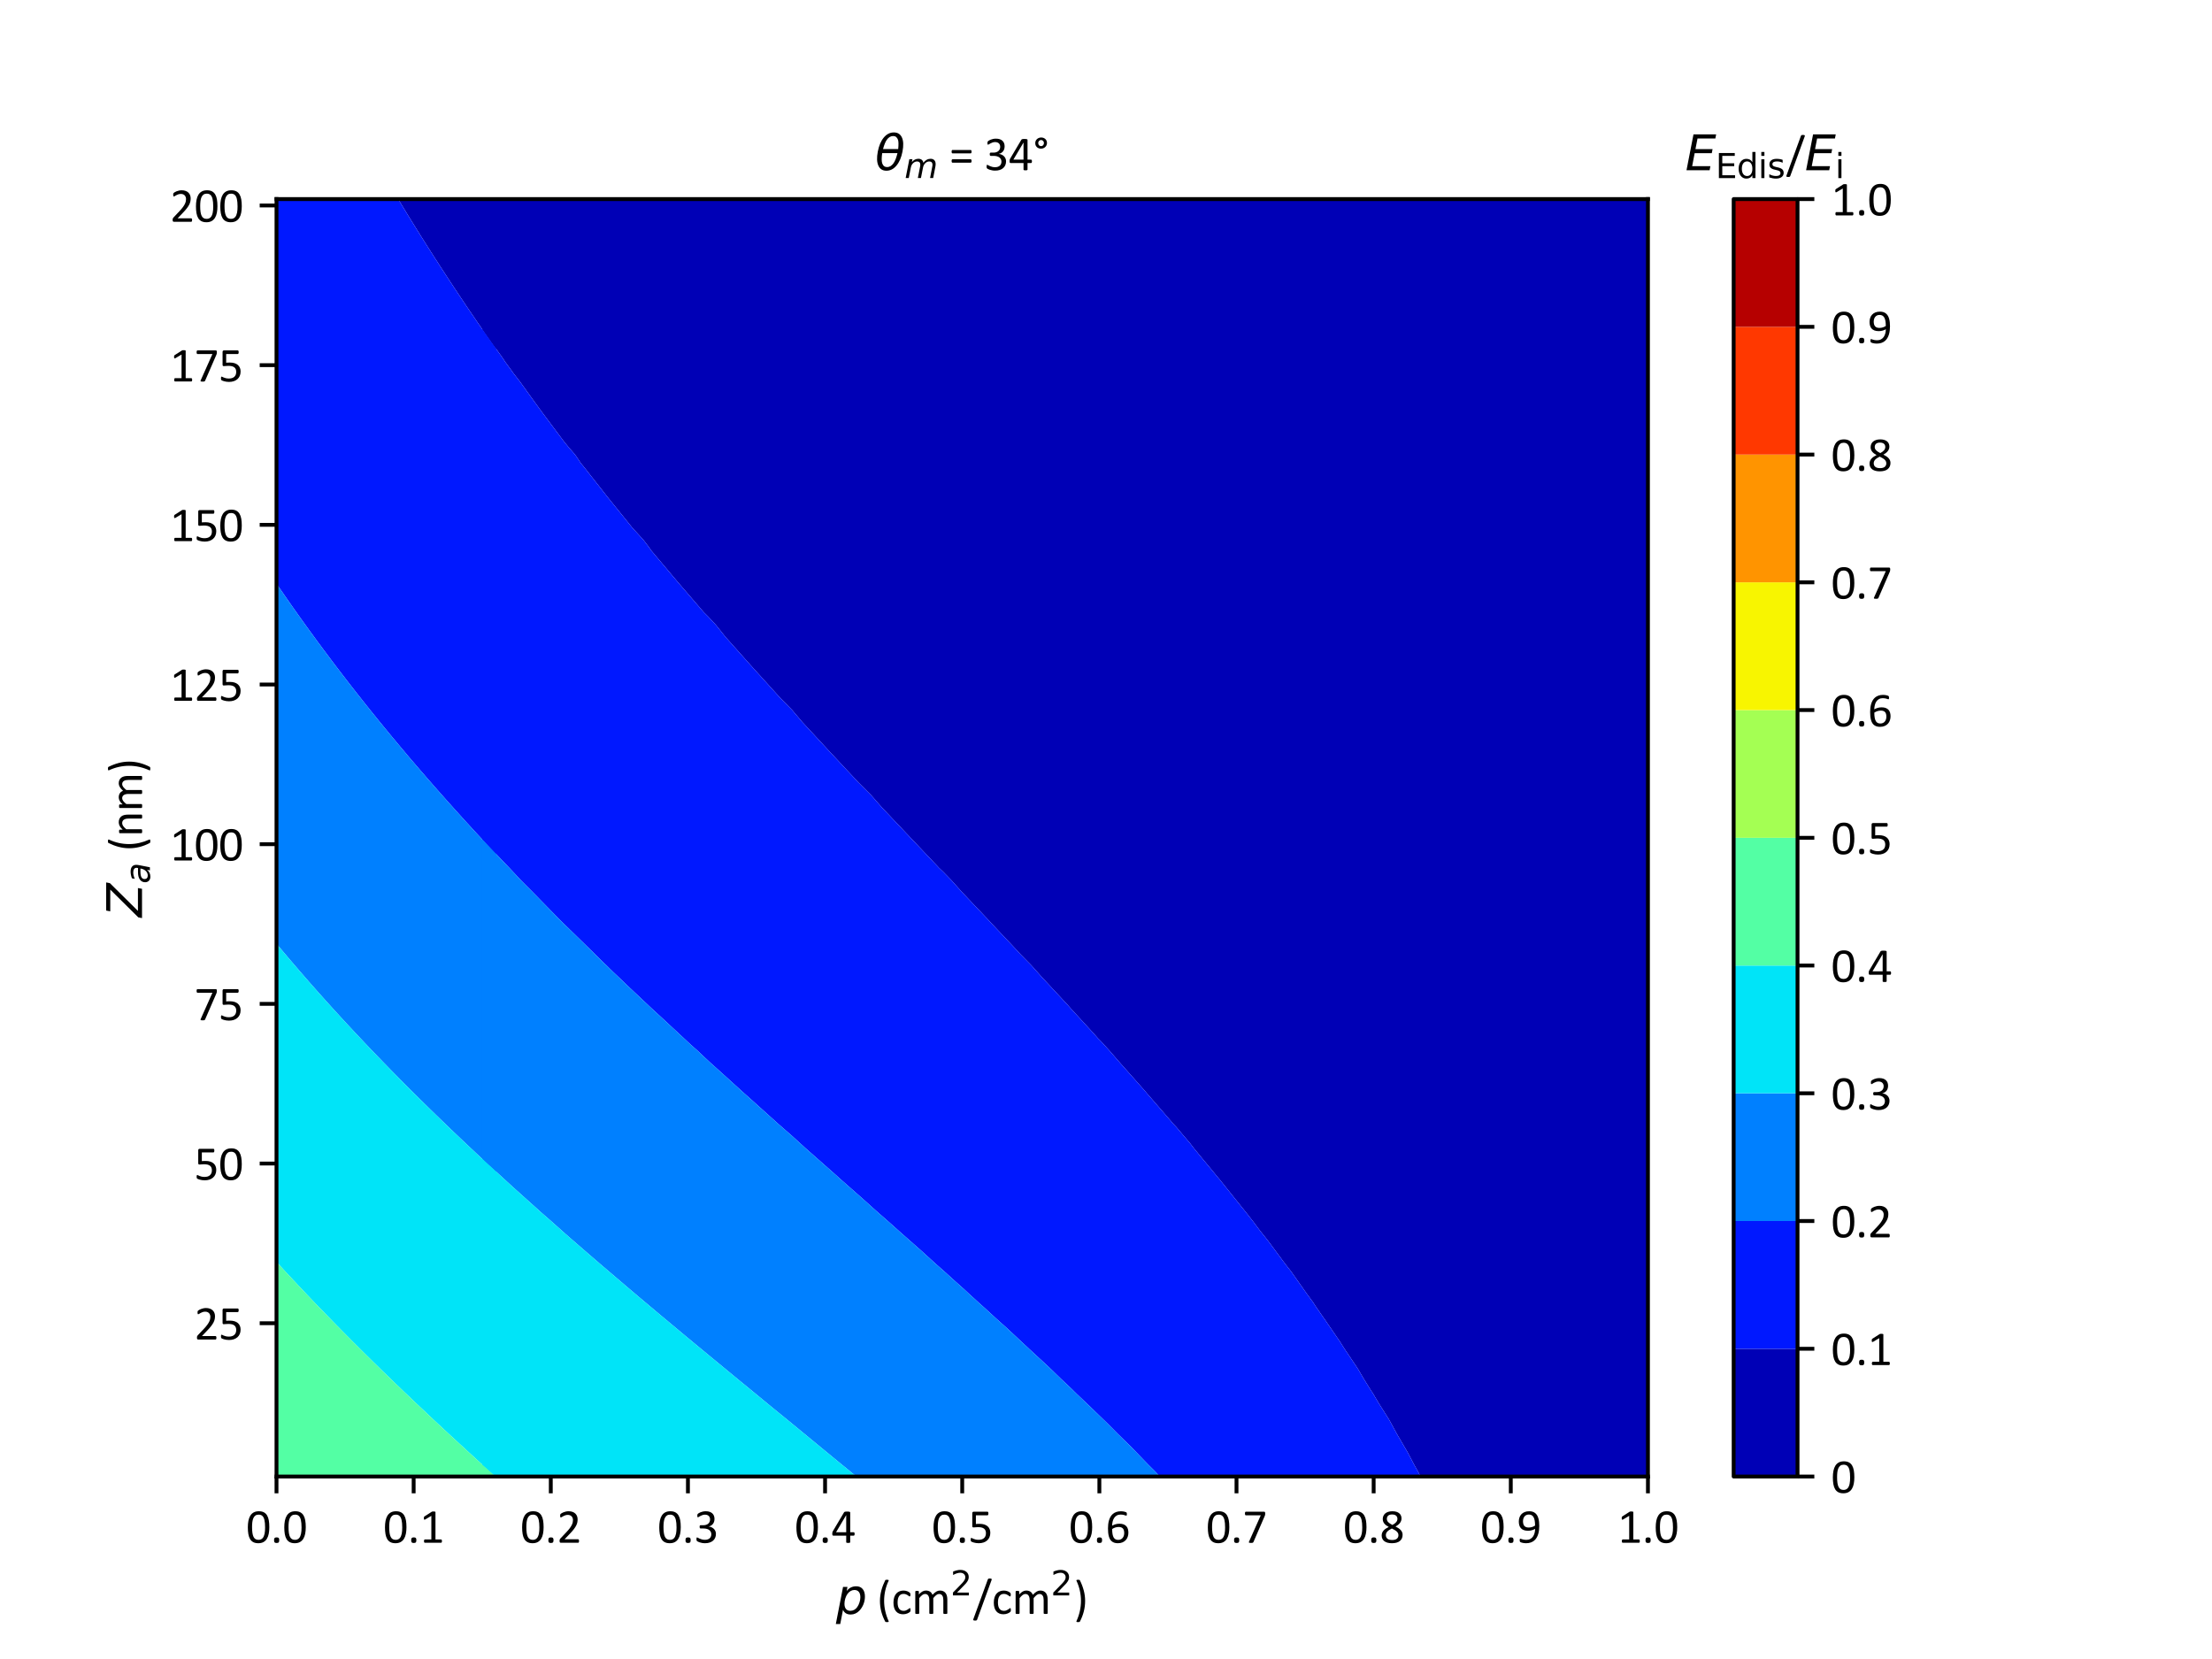 <?xml version="1.0" encoding="utf-8" standalone="no"?>
<!DOCTYPE svg PUBLIC "-//W3C//DTD SVG 1.1//EN"
  "http://www.w3.org/Graphics/SVG/1.1/DTD/svg11.dtd">
<svg xmlns:xlink="http://www.w3.org/1999/xlink" width="460.8pt" height="345.6pt" viewBox="0 0 460.8 345.6" xmlns="http://www.w3.org/2000/svg" version="1.1">
 <defs>
  <style type="text/css">*{stroke-linejoin: round; stroke-linecap: butt}</style>
 </defs>
 <g id="figure_1">
  <g id="patch_1">
   <path d="M 0 345.6 
L 460.8 345.6 
L 460.8 0 
L 0 0 
z
" style="fill: #ffffff"/>
  </g>
  <g id="axes_1">
   <g id="patch_2">
    <path d="M 57.6 307.584 
L 343.296 307.584 
L 343.296 41.472 
L 57.6 41.472 
z
" style="fill: #ffffff"/>
   </g>
   <g id="PathCollection_1">
    <path d="M 82.942 41.472 
L 83.151 41.817 
L 83.535 42.446 
L 84.148 43.453 
L 84.965 44.798 
L 85.034 44.911 
L 85.096 45.012 
L 85.893 46.295 
L 86.422 47.151 
L 86.864 47.867 
L 86.922 47.955 
L 87.029 48.125 
L 87.601 49.049 
L 87.633 49.099 
L 87.646 49.121 
L 87.667 49.154 
L 88.338 50.213 
L 89.119 51.451 
L 89.415 51.914 
L 90.618 53.803 
L 90.649 53.853 
L 90.859 54.168 
L 91.255 54.778 
L 91.772 55.593 
L 91.876 55.752 
L 92.978 57.44 
L 93.409 58.104 
L 94.021 59.033 
L 94.517 59.789 
L 94.773 60.174 
L 94.96 60.456 
L 95.429 61.166 
L 95.549 61.345 
L 95.606 61.43 
L 95.649 61.496 
L 96.259 62.405 
L 96.58 62.882 
L 97.012 63.53 
L 97.376 64.067 
L 97.84 64.757 
L 98.396 65.57 
L 99.442 67.109 
L 99.596 67.335 
L 100.118 68.083 
L 100.546 68.711 
L 100.763 69.035 
L 100.779 69.057 
L 102.054 70.889 
L 102.414 71.41 
L 103.143 72.447 
L 103.34 72.725 
L 103.34 71.41 
L 103.34 68.083 
L 103.34 64.757 
L 103.34 61.43 
L 103.34 58.104 
L 103.34 54.778 
L 103.34 51.451 
L 103.34 48.125 
L 103.34 44.798 
L 103.34 41.472 
L 101.816 41.472 
L 100.293 41.472 
L 98.769 41.472 
L 97.245 41.472 
L 95.721 41.472 
L 94.198 41.472 
L 92.674 41.472 
L 91.15 41.472 
L 89.627 41.472 
L 88.103 41.472 
L 86.579 41.472 
L 85.055 41.472 
L 83.532 41.472 
" clip-path="url(#p2ac1d0726a)" style="fill: #0000b6"/>
   </g>
   <g id="PathCollection_2">
    <path d="M 103.34 72.725 
L 103.143 72.447 
L 102.414 71.41 
L 102.054 70.889 
L 100.779 69.057 
L 100.763 69.035 
L 100.546 68.711 
L 100.118 68.083 
L 99.596 67.335 
L 99.442 67.109 
L 98.396 65.57 
L 97.84 64.757 
L 97.376 64.067 
L 97.012 63.53 
L 96.58 62.882 
L 96.259 62.405 
L 95.649 61.496 
L 95.606 61.43 
L 95.549 61.345 
L 95.429 61.166 
L 94.96 60.456 
L 94.773 60.174 
L 94.517 59.789 
L 94.021 59.033 
L 93.409 58.104 
L 92.978 57.44 
L 91.876 55.752 
L 91.772 55.593 
L 91.255 54.778 
L 90.859 54.168 
L 90.649 53.853 
L 90.618 53.803 
L 89.415 51.914 
L 89.119 51.451 
L 88.338 50.213 
L 87.667 49.154 
L 87.646 49.121 
L 87.633 49.099 
L 87.601 49.049 
L 87.029 48.125 
L 86.922 47.955 
L 86.864 47.867 
L 86.422 47.151 
L 85.893 46.295 
L 85.096 45.012 
L 85.034 44.911 
L 84.965 44.798 
L 84.148 43.453 
L 83.535 42.446 
L 83.151 41.817 
L 82.942 41.472 
L 82.008 41.472 
L 80.484 41.472 
L 78.961 41.472 
L 77.437 41.472 
L 75.913 41.472 
L 74.389 41.472 
L 72.866 41.472 
L 71.342 41.472 
L 69.818 41.472 
L 68.295 41.472 
L 66.771 41.472 
L 65.247 41.472 
L 63.723 41.472 
L 62.2 41.472 
L 60.676 41.472 
L 59.152 41.472 
L 57.629 41.472 
L 57.629 44.798 
L 57.629 48.125 
L 57.629 51.451 
L 57.629 54.778 
L 57.629 58.104 
L 57.629 61.43 
L 57.629 64.757 
L 57.629 68.083 
L 57.629 71.41 
L 57.629 74.736 
L 57.629 78.062 
L 57.629 81.389 
L 57.629 84.715 
L 57.629 88.042 
L 57.629 91.368 
L 57.629 94.694 
L 57.629 98.021 
L 57.629 101.347 
L 57.629 104.674 
L 57.629 108 
L 57.629 111.326 
L 57.629 114.653 
L 57.629 117.979 
L 57.629 121.306 
L 57.629 121.629 
L 58.074 122.284 
L 58.081 122.294 
L 59.369 124.159 
L 59.696 124.632 
L 60.467 125.735 
L 61.041 126.556 
L 61.209 126.795 
L 61.343 126.984 
L 61.732 127.535 
L 61.942 127.831 
L 62.033 127.958 
L 62.076 128.02 
L 62.097 128.051 
L 62.728 128.933 
L 63.063 129.401 
L 63.475 129.977 
L 63.868 130.521 
L 64.42 131.285 
L 64.928 131.981 
L 66.137 133.637 
L 66.212 133.739 
L 66.864 134.611 
L 67.434 135.389 
L 67.581 135.585 
L 68.693 137.068 
L 69.345 137.938 
L 69.724 138.437 
L 69.976 138.771 
L 70.592 139.575 
L 71.138 140.29 
L 71.662 140.975 
L 71.888 141.264 
L 72.222 141.699 
L 72.637 142.238 
L 73.18 142.934 
L 74.27 144.329 
L 74.421 144.522 
L 74.475 144.59 
L 75.635 146.055 
L 76.338 146.943 
L 76.911 147.657 
L 77.121 147.917 
L 77.253 148.083 
L 77.905 148.891 
L 78.294 149.372 
L 78.701 149.876 
L 79.122 150.392 
L 79.815 151.243 
L 80.245 151.765 
L 81.326 153.08 
L 81.597 153.409 
L 81.751 153.595 
L 81.885 153.755 
L 82.568 154.57 
L 82.848 154.908 
L 82.98 155.069 
L 83.379 155.544 
L 84.176 156.489 
L 84.967 157.43 
L 85.112 157.6 
L 85.362 157.896 
L 86.155 158.822 
L 87.374 160.248 
L 87.498 160.392 
L 87.728 160.654 
L 88.221 161.222 
L 88.835 161.938 
L 89.061 162.197 
L 90.14 163.428 
L 91.118 164.549 
L 91.145 164.579 
L 91.159 164.595 
L 92.145 165.704 
L 93.205 166.901 
L 93.449 167.175 
L 93.648 167.394 
L 94.081 167.875 
L 94.584 168.438 
L 94.813 168.697 
L 94.951 168.849 
L 96.179 170.203 
L 97.082 171.202 
L 97.217 171.349 
L 97.288 171.427 
L 98.208 172.426 
L 99.241 173.554 
L 99.516 173.852 
L 99.712 174.061 
L 100.146 174.528 
L 100.906 175.351 
L 101.046 175.502 
L 102.287 176.826 
L 103.248 177.854 
L 103.325 177.935 
L 103.34 177.951 
L 103.34 177.854 
L 103.34 174.528 
L 103.34 171.202 
L 103.34 167.875 
L 103.34 164.549 
L 103.34 161.222 
L 103.34 157.896 
L 103.34 154.57 
L 103.34 151.243 
L 103.34 147.917 
L 103.34 144.59 
L 103.34 141.264 
L 103.34 137.938 
L 103.34 134.611 
L 103.34 131.285 
L 103.34 127.958 
L 103.34 124.632 
L 103.34 121.306 
L 103.34 117.979 
L 103.34 114.653 
L 103.34 111.326 
L 103.34 108 
L 103.34 104.674 
L 103.34 101.347 
L 103.34 98.021 
L 103.34 94.694 
L 103.34 91.368 
L 103.34 88.042 
L 103.34 84.715 
L 103.34 81.389 
L 103.34 78.062 
L 103.34 74.736 
" clip-path="url(#p2ac1d0726a)" style="fill: #0018ff"/>
   </g>
   <g id="PathCollection_3">
    <path d="M 103.34 177.951 
L 103.325 177.935 
L 103.248 177.854 
L 102.287 176.826 
L 101.046 175.502 
L 100.906 175.351 
L 100.146 174.528 
L 99.712 174.061 
L 99.516 173.852 
L 99.241 173.554 
L 98.208 172.426 
L 97.288 171.427 
L 97.217 171.349 
L 97.082 171.202 
L 96.179 170.203 
L 94.951 168.849 
L 94.813 168.697 
L 94.584 168.438 
L 94.081 167.875 
L 93.648 167.394 
L 93.449 167.175 
L 93.205 166.901 
L 92.145 165.704 
L 91.159 164.595 
L 91.145 164.579 
L 91.118 164.549 
L 90.14 163.428 
L 89.061 162.197 
L 88.835 161.938 
L 88.221 161.222 
L 87.728 160.654 
L 87.498 160.392 
L 87.374 160.248 
L 86.155 158.822 
L 85.362 157.896 
L 85.112 157.6 
L 84.967 157.43 
L 84.176 156.489 
L 83.379 155.544 
L 82.98 155.069 
L 82.848 154.908 
L 82.568 154.57 
L 81.885 153.755 
L 81.751 153.595 
L 81.597 153.409 
L 81.326 153.08 
L 80.245 151.765 
L 79.815 151.243 
L 79.122 150.392 
L 78.701 149.876 
L 78.294 149.372 
L 77.905 148.891 
L 77.253 148.083 
L 77.121 147.917 
L 76.911 147.657 
L 76.338 146.943 
L 75.635 146.055 
L 74.475 144.59 
L 74.421 144.522 
L 74.27 144.329 
L 73.18 142.934 
L 72.637 142.238 
L 72.222 141.699 
L 71.888 141.264 
L 71.662 140.975 
L 71.138 140.29 
L 70.592 139.575 
L 69.976 138.771 
L 69.724 138.437 
L 69.345 137.938 
L 68.693 137.068 
L 67.581 135.585 
L 67.434 135.389 
L 66.864 134.611 
L 66.212 133.739 
L 66.137 133.637 
L 64.928 131.981 
L 64.42 131.285 
L 63.868 130.521 
L 63.475 129.977 
L 63.063 129.401 
L 62.728 128.933 
L 62.097 128.051 
L 62.076 128.02 
L 62.033 127.958 
L 61.942 127.831 
L 61.732 127.535 
L 61.343 126.984 
L 61.209 126.795 
L 61.041 126.556 
L 60.467 125.735 
L 59.696 124.632 
L 59.369 124.159 
L 58.081 122.294 
L 58.074 122.284 
L 57.629 121.629 
L 57.629 124.632 
L 57.629 127.958 
L 57.629 131.285 
L 57.629 134.611 
L 57.629 137.938 
L 57.629 141.264 
L 57.629 144.59 
L 57.629 147.917 
L 57.629 151.243 
L 57.629 154.57 
L 57.629 157.896 
L 57.629 161.222 
L 57.629 164.549 
L 57.629 167.875 
L 57.629 171.202 
L 57.629 174.528 
L 57.629 177.854 
L 57.629 181.181 
L 57.629 184.507 
L 57.629 187.834 
L 57.629 191.16 
L 57.629 194.486 
L 57.629 196.629 
L 57.811 196.85 
L 58.617 197.813 
L 58.963 198.226 
L 59.79 199.204 
L 60.298 199.805 
L 60.604 200.165 
L 60.88 200.486 
L 61.44 201.139 
L 61.665 201.404 
L 61.77 201.528 
L 62.277 202.113 
L 62.93 202.871 
L 63.558 203.593 
L 63.83 203.905 
L 64.32 204.466 
L 64.929 205.159 
L 66.248 206.652 
L 66.337 206.752 
L 66.396 206.818 
L 66.453 206.881 
L 67.269 207.792 
L 67.726 208.306 
L 68.142 208.766 
L 68.958 209.671 
L 69.698 210.487 
L 69.897 210.705 
L 70.274 211.118 
L 70.986 211.895 
L 72.401 213.431 
L 72.423 213.454 
L 72.438 213.471 
L 72.714 213.766 
L 73.348 214.445 
L 73.823 214.957 
L 74.257 215.419 
L 75.07 216.285 
L 75.772 217.028 
L 76.007 217.277 
L 76.477 217.771 
L 77.125 218.452 
L 78.319 219.698 
L 78.549 219.938 
L 78.728 220.123 
L 78.948 220.35 
L 79.673 221.098 
L 80.051 221.49 
L 80.619 222.072 
L 81.26 222.73 
L 81.789 223.269 
L 82.156 223.643 
L 82.925 224.424 
L 83.34 224.843 
L 84.053 225.561 
L 84.713 226.226 
L 85.262 226.776 
L 85.341 226.855 
L 86.24 227.75 
L 86.401 227.911 
L 87.222 228.725 
L 87.521 229.021 
L 87.757 229.254 
L 88.34 229.828 
L 89.612 231.077 
L 89.622 231.087 
L 89.638 231.102 
L 90.91 232.341 
L 91.498 232.912 
L 91.73 233.137 
L 92.033 233.429 
L 92.864 234.231 
L 93.044 234.403 
L 93.954 235.277 
L 94.059 235.377 
L 94.554 235.851 
L 95.098 236.368 
L 95.966 237.195 
L 96.531 237.73 
L 97.137 238.302 
L 97.401 238.551 
L 98.094 239.203 
L 99.031 240.082 
L 99.431 240.457 
L 100.075 241.056 
L 100.932 241.855 
L 101.121 242.03 
L 102.366 243.183 
L 103.271 244.017 
L 103.34 244.08 
L 103.34 241.056 
L 103.34 237.73 
L 103.34 234.403 
L 103.34 231.077 
L 103.34 227.75 
L 103.34 224.424 
L 103.34 221.098 
L 103.34 217.771 
L 103.34 214.445 
L 103.34 211.118 
L 103.34 207.792 
L 103.34 204.466 
L 103.34 201.139 
L 103.34 197.813 
L 103.34 194.486 
L 103.34 191.16 
L 103.34 187.834 
L 103.34 184.507 
L 103.34 181.181 
" clip-path="url(#p2ac1d0726a)" style="fill: #0080ff"/>
   </g>
   <g id="PathCollection_4">
    <path d="M 103.34 244.08 
L 103.271 244.017 
L 102.366 243.183 
L 101.121 242.03 
L 100.932 241.855 
L 100.075 241.056 
L 99.431 240.457 
L 99.031 240.082 
L 98.094 239.203 
L 97.401 238.551 
L 97.137 238.302 
L 96.531 237.73 
L 95.966 237.195 
L 95.098 236.368 
L 94.554 235.851 
L 94.059 235.377 
L 93.954 235.277 
L 93.044 234.403 
L 92.864 234.231 
L 92.033 233.429 
L 91.73 233.137 
L 91.498 232.912 
L 90.91 232.341 
L 89.638 231.102 
L 89.622 231.087 
L 89.612 231.077 
L 88.34 229.828 
L 87.757 229.254 
L 87.521 229.021 
L 87.222 228.725 
L 86.401 227.911 
L 86.24 227.75 
L 85.341 226.855 
L 85.262 226.776 
L 84.713 226.226 
L 84.053 225.561 
L 83.34 224.843 
L 82.925 224.424 
L 82.156 223.643 
L 81.789 223.269 
L 81.26 222.73 
L 80.619 222.072 
L 80.051 221.49 
L 79.673 221.098 
L 78.948 220.35 
L 78.728 220.123 
L 78.549 219.938 
L 78.319 219.698 
L 77.125 218.452 
L 76.477 217.771 
L 76.007 217.277 
L 75.772 217.028 
L 75.07 216.285 
L 74.257 215.419 
L 73.823 214.957 
L 73.348 214.445 
L 72.714 213.766 
L 72.438 213.471 
L 72.423 213.454 
L 72.401 213.431 
L 70.986 211.895 
L 70.274 211.118 
L 69.897 210.705 
L 69.698 210.487 
L 68.958 209.671 
L 68.142 208.766 
L 67.726 208.306 
L 67.269 207.792 
L 66.453 206.881 
L 66.396 206.818 
L 66.337 206.752 
L 66.248 206.652 
L 64.929 205.159 
L 64.32 204.466 
L 63.83 203.905 
L 63.558 203.593 
L 62.93 202.871 
L 62.277 202.113 
L 61.77 201.528 
L 61.665 201.404 
L 61.44 201.139 
L 60.88 200.486 
L 60.604 200.165 
L 60.298 199.805 
L 59.79 199.204 
L 58.963 198.226 
L 58.617 197.813 
L 57.811 196.85 
L 57.629 196.629 
L 57.629 197.813 
L 57.629 201.139 
L 57.629 204.466 
L 57.629 207.792 
L 57.629 211.118 
L 57.629 214.445 
L 57.629 217.771 
L 57.629 221.098 
L 57.629 224.424 
L 57.629 227.75 
L 57.629 231.077 
L 57.629 234.403 
L 57.629 237.73 
L 57.629 241.056 
L 57.629 244.382 
L 57.629 247.709 
L 57.629 251.035 
L 57.629 254.362 
L 57.629 257.688 
L 57.629 261.014 
L 57.629 262.923 
L 57.852 263.165 
L 58.937 264.341 
L 59.08 264.498 
L 59.364 264.804 
L 60.38 265.903 
L 61.121 266.693 
L 61.892 267.515 
L 62.034 267.667 
L 62.11 267.749 
L 62.952 268.641 
L 63.17 268.875 
L 63.359 269.073 
L 63.966 269.717 
L 65.188 270.994 
L 65.228 271.036 
L 65.301 271.112 
L 66.509 272.374 
L 67.16 273.044 
L 67.292 273.182 
L 67.453 273.346 
L 68.35 274.27 
L 68.399 274.32 
L 69.184 275.125 
L 69.35 275.294 
L 69.365 275.31 
L 69.377 275.323 
L 70.115 276.08 
L 71.064 277.039 
L 71.443 277.425 
L 71.664 277.646 
L 72.672 278.668 
L 73.15 279.144 
L 73.528 279.526 
L 74.006 279.999 
L 74.7 280.692 
L 74.784 280.777 
L 74.983 280.973 
L 75.798 281.783 
L 75.965 281.947 
L 76.297 282.278 
L 76.686 282.661 
L 77.719 283.683 
L 78.353 284.299 
L 78.865 284.804 
L 79.099 285.032 
L 79.823 285.743 
L 80.766 286.651 
L 81.149 287.024 
L 81.773 287.626 
L 82.367 288.202 
L 82.624 288.447 
L 82.784 288.6 
L 84.049 289.822 
L 85.015 290.737 
L 85.084 290.803 
L 85.241 290.952 
L 86.17 291.844 
L 87.608 293.197 
L 87.666 293.253 
L 87.721 293.304 
L 87.793 293.371 
L 88.753 294.278 
L 89.052 294.562 
L 89.181 294.682 
L 89.791 295.253 
L 90.428 295.856 
L 90.902 296.296 
L 91.323 296.692 
L 92.31 297.605 
L 92.564 297.844 
L 92.944 298.195 
L 93.914 299.099 
L 94.601 299.728 
L 94.704 299.825 
L 94.849 299.957 
L 95.815 300.847 
L 95.907 300.931 
L 96.125 301.131 
L 96.968 301.905 
L 97.583 302.475 
L 98.216 303.05 
L 98.994 303.765 
L 99.541 304.258 
L 100.181 304.845 
L 100.45 305.088 
L 101.144 305.724 
L 102.132 306.61 
L 102.512 306.955 
L 103.211 307.584 
L 103.34 307.584 
L 103.34 304.258 
L 103.34 300.931 
L 103.34 297.605 
L 103.34 294.278 
L 103.34 290.952 
L 103.34 287.626 
L 103.34 284.299 
L 103.34 280.973 
L 103.34 277.646 
L 103.34 274.32 
L 103.34 270.994 
L 103.34 267.667 
L 103.34 264.341 
L 103.34 261.014 
L 103.34 257.688 
L 103.34 254.362 
L 103.34 251.035 
L 103.34 247.709 
L 103.34 244.382 
" clip-path="url(#p2ac1d0726a)" style="fill: #00e4f8"/>
   </g>
   <g id="PathCollection_5">
    <path d="M 103.211 307.584 
L 102.512 306.955 
L 102.132 306.61 
L 101.144 305.724 
L 100.45 305.088 
L 100.181 304.845 
L 99.541 304.258 
L 98.994 303.765 
L 98.216 303.05 
L 97.583 302.475 
L 96.968 301.905 
L 96.125 301.131 
L 95.907 300.931 
L 95.815 300.847 
L 94.849 299.957 
L 94.704 299.825 
L 94.601 299.728 
L 93.914 299.099 
L 92.944 298.195 
L 92.564 297.844 
L 92.31 297.605 
L 91.323 296.692 
L 90.902 296.296 
L 90.428 295.856 
L 89.791 295.253 
L 89.181 294.682 
L 89.052 294.562 
L 88.753 294.278 
L 87.793 293.371 
L 87.721 293.304 
L 87.666 293.253 
L 87.608 293.197 
L 86.17 291.844 
L 85.241 290.952 
L 85.084 290.803 
L 85.015 290.737 
L 84.049 289.822 
L 82.784 288.6 
L 82.624 288.447 
L 82.367 288.202 
L 81.773 287.626 
L 81.149 287.024 
L 80.766 286.651 
L 79.823 285.743 
L 79.099 285.032 
L 78.865 284.804 
L 78.353 284.299 
L 77.719 283.683 
L 76.686 282.661 
L 76.297 282.278 
L 75.965 281.947 
L 75.798 281.783 
L 74.983 280.973 
L 74.784 280.777 
L 74.7 280.692 
L 74.006 279.999 
L 73.528 279.526 
L 73.15 279.144 
L 72.672 278.668 
L 71.664 277.646 
L 71.443 277.425 
L 71.064 277.039 
L 70.115 276.08 
L 69.377 275.323 
L 69.365 275.31 
L 69.35 275.294 
L 69.184 275.125 
L 68.399 274.32 
L 68.35 274.27 
L 67.453 273.346 
L 67.292 273.182 
L 67.16 273.044 
L 66.509 272.374 
L 65.301 271.112 
L 65.228 271.036 
L 65.188 270.994 
L 63.966 269.717 
L 63.359 269.073 
L 63.17 268.875 
L 62.952 268.641 
L 62.11 267.749 
L 62.034 267.667 
L 61.892 267.515 
L 61.121 266.693 
L 60.38 265.903 
L 59.364 264.804 
L 59.08 264.498 
L 58.937 264.341 
L 57.852 263.165 
L 57.629 262.923 
L 57.629 264.341 
L 57.629 267.667 
L 57.629 270.994 
L 57.629 274.32 
L 57.629 277.646 
L 57.629 280.973 
L 57.629 284.299 
L 57.629 287.626 
L 57.629 290.952 
L 57.629 294.278 
L 57.629 297.605 
L 57.629 300.931 
L 57.629 304.258 
L 57.629 307.584 
L 59.152 307.584 
L 60.676 307.584 
L 62.2 307.584 
L 63.723 307.584 
L 65.247 307.584 
L 66.771 307.584 
L 68.295 307.584 
L 69.818 307.584 
L 71.342 307.584 
L 72.866 307.584 
L 74.389 307.584 
L 75.913 307.584 
L 77.437 307.584 
L 78.961 307.584 
L 80.484 307.584 
L 82.008 307.584 
L 83.532 307.584 
L 85.055 307.584 
L 86.579 307.584 
L 88.103 307.584 
L 89.627 307.584 
L 91.15 307.584 
L 92.674 307.584 
L 94.198 307.584 
L 95.721 307.584 
L 97.245 307.584 
L 98.769 307.584 
L 100.293 307.584 
L 101.816 307.584 
" clip-path="url(#p2ac1d0726a)" style="fill: #53ffa4"/>
   </g>
   <g id="PathCollection_6">
    <path clip-path="url(#p2ac1d0726a)" style="fill: #a4ff53"/>
   </g>
   <g id="PathCollection_7">
    <path clip-path="url(#p2ac1d0726a)" style="fill: #f8f500"/>
   </g>
   <g id="PathCollection_8">
    <path clip-path="url(#p2ac1d0726a)" style="fill: #ff9400"/>
   </g>
   <g id="PathCollection_9">
    <path clip-path="url(#p2ac1d0726a)" style="fill: #ff3800"/>
   </g>
   <g id="PathCollection_10">
    <path clip-path="url(#p2ac1d0726a)" style="fill: #b60000"/>
   </g>
   <g id="PathCollection_11">
    <path d="M 100.454 68.572 
L 100.866 69.172 
L 103.793 73.295 
L 104.557 74.356 
L 105.305 75.481 
L 106.391 76.954 
L 106.914 77.696 
L 108.349 79.552 
L 110.961 83.181 
L 112.884 85.824 
L 115.379 89.17 
L 117.572 92.096 
L 118.42 93.126 
L 119.782 94.694 
L 120.51 95.744 
L 120.94 96.418 
L 121.663 97.292 
L 125.731 102.478 
L 126.582 103.565 
L 130.839 108.84 
L 131.642 109.837 
L 131.967 110.211 
L 134.005 112.435 
L 135.108 113.88 
L 135.744 114.788 
L 135.959 115.033 
L 141.09 121.128 
L 141.238 121.306 
L 146.405 127.308 
L 146.639 127.578 
L 146.642 127.582 
L 147.587 128.523 
L 149.123 130.176 
L 151.147 132.713 
L 151.198 132.774 
L 151.336 132.926 
L 156.791 139.046 
L 156.955 139.224 
L 162.468 145.319 
L 162.575 145.439 
L 165.018 147.917 
L 167.114 150.398 
L 167.218 150.515 
L 167.479 150.791 
L 173.022 156.787 
L 173.168 156.939 
L 178.878 163.06 
L 178.923 163.108 
L 181.477 165.658 
L 183.752 168.251 
L 183.757 168.256 
L 183.768 168.267 
L 184.22 168.747 
L 189.589 174.426 
L 189.681 174.528 
L 195.336 180.494 
L 195.617 180.8 
L 196.521 181.655 
L 198.212 183.398 
L 200.369 185.812 
L 200.543 185.996 
L 206.077 191.84 
L 206.463 192.269 
L 211.686 197.81 
L 212.349 198.541 
L 212.629 198.844 
L 214.884 201.139 
L 216.895 203.4 
L 217.206 203.737 
L 222.447 209.383 
L 222.993 210.01 
L 227.932 215.4 
L 228.703 216.282 
L 229.427 217.005 
L 231.128 218.88 
L 233.084 221.141 
L 233.379 221.478 
L 238.509 227.263 
L 238.91 227.75 
L 243.958 233.574 
L 244.326 234.023 
L 245.12 234.869 
L 246.594 236.621 
L 247.933 238.19 
L 248.668 239.157 
L 248.718 239.219 
L 250.408 241.277 
L 253.891 245.491 
L 254.068 245.695 
L 258.917 251.764 
L 259.205 252.114 
L 260.976 254.362 
L 262.506 256.41 
L 262.952 256.96 
L 264.149 258.469 
L 267.677 263.232 
L 268.955 264.863 
L 272.225 269.504 
L 273.209 270.847 
L 273.563 271.328 
L 274.055 272.102 
L 275.706 274.491 
L 275.857 274.7 
L 275.997 274.887 
L 276.548 275.709 
L 279.114 279.45 
L 280.074 280.973 
L 282.853 285.115 
L 284.1 287.245 
L 285.351 289.261 
L 285.723 289.843 
L 285.938 290.159 
L 287.294 292.441 
L 289.366 295.719 
L 290.999 298.714 
L 293.261 302.594 
L 294.52 304.986 
L 295.493 306.746 
L 295.917 307.584 
L 302.822 307.584 
L 310.917 307.584 
L 319.012 307.584 
L 327.107 307.584 
L 335.201 307.584 
L 343.296 307.584 
L 343.296 298.714 
L 343.296 289.843 
L 343.296 280.973 
L 343.296 272.102 
L 343.296 263.232 
L 343.296 254.362 
L 343.296 245.491 
L 343.296 236.621 
L 343.296 227.75 
L 343.296 218.88 
L 343.296 210.01 
L 343.296 201.139 
L 343.296 192.269 
L 343.296 183.398 
L 343.296 174.528 
L 343.296 165.658 
L 343.296 156.787 
L 343.296 147.917 
L 343.296 139.046 
L 343.296 130.176 
L 343.296 121.306 
L 343.296 112.435 
L 343.296 103.565 
L 343.296 94.694 
L 343.296 85.824 
L 343.296 76.954 
L 343.296 68.083 
L 343.296 59.213 
L 343.296 50.342 
L 343.296 41.472 
L 335.201 41.472 
L 327.107 41.472 
L 319.012 41.472 
L 310.917 41.472 
L 302.822 41.472 
L 294.728 41.472 
L 286.633 41.472 
L 278.538 41.472 
L 270.444 41.472 
L 262.349 41.472 
L 254.254 41.472 
L 246.159 41.472 
L 238.065 41.472 
L 229.97 41.472 
L 221.875 41.472 
L 213.78 41.472 
L 205.686 41.472 
L 197.591 41.472 
L 189.496 41.472 
L 181.402 41.472 
L 173.307 41.472 
L 165.212 41.472 
L 157.117 41.472 
L 149.023 41.472 
L 140.928 41.472 
L 132.833 41.472 
L 124.739 41.472 
L 116.644 41.472 
L 108.549 41.472 
L 100.454 41.472 
L 100.454 50.342 
L 100.454 59.213 
L 100.454 68.083 
" clip-path="url(#p2ac1d0726a)" style="fill: #0000b6"/>
   </g>
   <g id="PathCollection_12">
    <path d="M 295.917 307.584 
L 295.493 306.746 
L 294.52 304.986 
L 293.261 302.594 
L 290.999 298.714 
L 289.366 295.719 
L 287.294 292.441 
L 285.938 290.159 
L 285.723 289.843 
L 285.351 289.261 
L 284.1 287.245 
L 282.853 285.115 
L 280.074 280.973 
L 279.114 279.45 
L 276.548 275.709 
L 275.997 274.887 
L 275.857 274.7 
L 275.706 274.491 
L 274.055 272.102 
L 273.563 271.328 
L 273.209 270.847 
L 272.225 269.504 
L 268.955 264.863 
L 267.677 263.232 
L 264.149 258.469 
L 262.952 256.96 
L 262.506 256.41 
L 260.976 254.362 
L 259.205 252.114 
L 258.917 251.764 
L 254.068 245.695 
L 253.891 245.491 
L 250.408 241.277 
L 248.718 239.219 
L 248.668 239.157 
L 247.933 238.19 
L 246.594 236.621 
L 245.12 234.869 
L 244.326 234.023 
L 243.958 233.574 
L 238.91 227.75 
L 238.509 227.263 
L 233.379 221.478 
L 233.084 221.141 
L 231.128 218.88 
L 229.427 217.005 
L 228.703 216.282 
L 227.932 215.4 
L 222.993 210.01 
L 222.447 209.383 
L 217.206 203.737 
L 216.895 203.4 
L 214.884 201.139 
L 212.629 198.844 
L 212.349 198.541 
L 211.686 197.81 
L 206.463 192.269 
L 206.077 191.84 
L 200.543 185.996 
L 200.369 185.812 
L 198.212 183.398 
L 196.521 181.655 
L 195.617 180.8 
L 195.336 180.494 
L 189.681 174.528 
L 189.589 174.426 
L 184.22 168.747 
L 183.768 168.267 
L 183.757 168.256 
L 183.752 168.251 
L 181.477 165.658 
L 178.923 163.108 
L 178.878 163.06 
L 173.168 156.939 
L 173.022 156.787 
L 167.479 150.791 
L 167.218 150.515 
L 167.114 150.398 
L 165.018 147.917 
L 162.575 145.439 
L 162.468 145.319 
L 156.955 139.224 
L 156.791 139.046 
L 151.336 132.926 
L 151.198 132.774 
L 151.147 132.713 
L 149.123 130.176 
L 147.587 128.523 
L 146.642 127.582 
L 146.639 127.578 
L 146.405 127.308 
L 141.238 121.306 
L 141.09 121.128 
L 135.959 115.033 
L 135.744 114.788 
L 135.108 113.88 
L 134.005 112.435 
L 131.967 110.211 
L 131.642 109.837 
L 130.839 108.84 
L 126.582 103.565 
L 125.731 102.478 
L 121.663 97.292 
L 120.94 96.418 
L 120.51 95.744 
L 119.782 94.694 
L 118.42 93.126 
L 117.572 92.096 
L 115.379 89.17 
L 112.884 85.824 
L 110.961 83.181 
L 108.349 79.552 
L 106.914 77.696 
L 106.391 76.954 
L 105.305 75.481 
L 104.557 74.356 
L 103.793 73.295 
L 100.866 69.172 
L 100.454 68.572 
L 100.454 76.954 
L 100.454 85.824 
L 100.454 94.694 
L 100.454 103.565 
L 100.454 112.435 
L 100.454 121.306 
L 100.454 130.176 
L 100.454 139.046 
L 100.454 147.917 
L 100.454 156.787 
L 100.454 165.658 
L 100.454 174.528 
L 100.454 174.86 
L 100.667 175.089 
L 104.43 179.042 
L 106.112 180.8 
L 108.529 183.389 
L 108.538 183.398 
L 108.541 183.402 
L 111.128 185.996 
L 112.753 187.662 
L 116.255 191.239 
L 116.82 191.803 
L 117.286 192.269 
L 121.23 196.113 
L 123.712 198.541 
L 125.833 200.643 
L 126.374 201.139 
L 126.911 201.679 
L 127.763 202.512 
L 129.061 203.737 
L 129.81 204.452 
L 131.257 205.84 
L 133.584 208.023 
L 135.687 210.01 
L 138.536 212.631 
L 142.459 216.282 
L 143.83 217.563 
L 145.316 218.88 
L 146.874 220.356 
L 148.087 221.478 
L 150.556 223.694 
L 155.023 227.75 
L 156.182 228.775 
L 162.013 234.023 
L 162.291 234.272 
L 164.986 236.621 
L 167.753 239.142 
L 167.84 239.219 
L 174.036 244.692 
L 174.915 245.491 
L 179.781 249.777 
L 181.988 251.764 
L 183.129 252.781 
L 184.942 254.362 
L 186.478 255.732 
L 187.851 256.96 
L 191.937 260.557 
L 194.873 263.232 
L 196.91 265.033 
L 198.982 266.912 
L 200.826 268.558 
L 201.842 269.504 
L 203.713 271.207 
L 204.706 272.102 
L 205.037 272.397 
L 207.553 274.7 
L 209.676 276.6 
L 213.464 280.134 
L 213.934 280.567 
L 214.359 280.973 
L 218.44 284.737 
L 221.027 287.245 
L 223.167 289.257 
L 223.386 289.468 
L 223.755 289.843 
L 224.396 290.469 
L 225.446 291.464 
L 226.465 292.441 
L 227.078 293.012 
L 228.246 294.153 
L 230.77 296.596 
L 232.868 298.714 
L 235.616 301.396 
L 239.079 304.986 
L 240.555 306.453 
L 241.623 307.584 
L 246.159 307.584 
L 254.254 307.584 
L 262.349 307.584 
L 270.444 307.584 
L 278.538 307.584 
L 286.633 307.584 
L 294.728 307.584 
" clip-path="url(#p2ac1d0726a)" style="fill: #0018ff"/>
   </g>
   <g id="PathCollection_13">
    <path d="M 241.623 307.584 
L 240.555 306.453 
L 239.079 304.986 
L 235.616 301.396 
L 232.868 298.714 
L 230.77 296.596 
L 228.246 294.153 
L 227.078 293.012 
L 226.465 292.441 
L 225.446 291.464 
L 224.396 290.469 
L 223.755 289.843 
L 223.386 289.468 
L 223.167 289.257 
L 221.027 287.245 
L 218.44 284.737 
L 214.359 280.973 
L 213.934 280.567 
L 213.464 280.134 
L 209.676 276.6 
L 207.553 274.7 
L 205.037 272.397 
L 204.706 272.102 
L 203.713 271.207 
L 201.842 269.504 
L 200.826 268.558 
L 198.982 266.912 
L 196.91 265.033 
L 194.873 263.232 
L 191.937 260.557 
L 187.851 256.96 
L 186.478 255.732 
L 184.942 254.362 
L 183.129 252.781 
L 181.988 251.764 
L 179.781 249.777 
L 174.915 245.491 
L 174.036 244.692 
L 167.84 239.219 
L 167.753 239.142 
L 164.986 236.621 
L 162.291 234.272 
L 162.013 234.023 
L 156.182 228.775 
L 155.023 227.75 
L 150.556 223.694 
L 148.087 221.478 
L 146.874 220.356 
L 145.316 218.88 
L 143.83 217.563 
L 142.459 216.282 
L 138.536 212.631 
L 135.687 210.01 
L 133.584 208.023 
L 131.257 205.84 
L 129.81 204.452 
L 129.061 203.737 
L 127.763 202.512 
L 126.911 201.679 
L 126.374 201.139 
L 125.833 200.643 
L 123.712 198.541 
L 121.23 196.113 
L 117.286 192.269 
L 116.82 191.803 
L 116.255 191.239 
L 112.753 187.662 
L 111.128 185.996 
L 108.541 183.402 
L 108.538 183.398 
L 108.529 183.389 
L 106.112 180.8 
L 104.43 179.042 
L 100.667 175.089 
L 100.454 174.86 
L 100.454 183.398 
L 100.454 192.269 
L 100.454 201.139 
L 100.454 210.01 
L 100.454 218.88 
L 100.454 227.75 
L 100.454 236.621 
L 100.454 241.401 
L 101.597 242.468 
L 104.892 245.491 
L 106.884 247.316 
L 111.84 251.764 
L 112.653 252.499 
L 113.404 253.156 
L 114.789 254.362 
L 117.205 256.51 
L 117.707 256.96 
L 118.689 257.821 
L 123.986 262.407 
L 124.827 263.135 
L 124.939 263.232 
L 130.908 268.324 
L 132.303 269.504 
L 132.959 270.062 
L 135.386 272.102 
L 137.329 273.736 
L 138.483 274.7 
L 143.121 278.57 
L 146.024 280.973 
L 148.309 282.862 
L 150.38 284.565 
L 152.352 286.195 
L 153.625 287.245 
L 156.402 289.519 
L 156.795 289.843 
L 156.87 289.905 
L 156.911 289.937 
L 159.949 292.441 
L 161.604 293.797 
L 164.132 295.855 
L 165.78 297.211 
L 167.607 298.714 
L 170.861 301.393 
L 175.227 304.986 
L 176.59 306.094 
L 178.396 307.584 
L 181.402 307.584 
L 189.496 307.584 
L 197.591 307.584 
L 205.686 307.584 
L 213.78 307.584 
L 221.875 307.584 
L 229.97 307.584 
L 238.065 307.584 
" clip-path="url(#p2ac1d0726a)" style="fill: #0080ff"/>
   </g>
   <g id="PathCollection_14">
    <path d="M 100.454 305.155 
L 101.691 306.229 
L 103.193 307.584 
L 108.549 307.584 
L 116.644 307.584 
L 124.739 307.584 
L 132.833 307.584 
L 140.928 307.584 
L 149.023 307.584 
L 157.117 307.584 
L 165.212 307.584 
L 173.307 307.584 
L 178.396 307.584 
L 176.59 306.094 
L 175.227 304.986 
L 170.861 301.393 
L 167.607 298.714 
L 165.78 297.211 
L 164.132 295.855 
L 161.604 293.797 
L 159.949 292.441 
L 156.911 289.937 
L 156.87 289.905 
L 156.795 289.843 
L 156.402 289.519 
L 153.625 287.245 
L 152.352 286.195 
L 150.38 284.565 
L 148.309 282.862 
L 146.024 280.973 
L 143.121 278.57 
L 138.483 274.7 
L 137.329 273.736 
L 135.386 272.102 
L 132.959 270.062 
L 132.303 269.504 
L 130.908 268.324 
L 124.939 263.232 
L 124.827 263.135 
L 123.986 262.407 
L 118.689 257.821 
L 117.707 256.96 
L 117.205 256.51 
L 114.789 254.362 
L 113.404 253.156 
L 112.653 252.499 
L 111.84 251.764 
L 106.884 247.316 
L 104.892 245.491 
L 101.597 242.468 
L 100.454 241.401 
L 100.454 245.491 
L 100.454 254.362 
L 100.454 263.232 
L 100.454 272.102 
L 100.454 280.973 
L 100.454 289.843 
L 100.454 298.714 
" clip-path="url(#p2ac1d0726a)" style="fill: #00e4f8"/>
   </g>
   <g id="PathCollection_15">
    <path d="M 103.193 307.584 
L 101.691 306.229 
L 100.454 305.155 
L 100.454 307.584 
" clip-path="url(#p2ac1d0726a)" style="fill: #53ffa4"/>
   </g>
   <g id="PathCollection_16">
    <path clip-path="url(#p2ac1d0726a)" style="fill: #a4ff53"/>
   </g>
   <g id="PathCollection_17">
    <path clip-path="url(#p2ac1d0726a)" style="fill: #f8f500"/>
   </g>
   <g id="PathCollection_18">
    <path clip-path="url(#p2ac1d0726a)" style="fill: #ff9400"/>
   </g>
   <g id="PathCollection_19">
    <path clip-path="url(#p2ac1d0726a)" style="fill: #ff3800"/>
   </g>
   <g id="PathCollection_20">
    <path clip-path="url(#p2ac1d0726a)" style="fill: #b60000"/>
   </g>
   <g id="matplotlib.axis_1">
    <g id="xtick_1">
     <g id="line2d_1">
      <defs>
       <path id="m43d5c9872a" d="M 0 0 
L 0 3.5 
" style="stroke: #000000; stroke-width: 0.8"/>
      </defs>
      <g>
       <use xlink:href="#m43d5c9872a" x="57.6" y="307.584" style="stroke: #000000; stroke-width: 0.8"/>
      </g>
     </g>
     <g id="text_1">
      <!-- 0.0 -->
      <g transform="translate(51.269 321.386) scale(0.1 -0.1)">
       <defs>
        <path id="Calibri-30" d="M 3022 2031 
Q 3022 1566 2948 1181 
Q 2875 797 2704 520 
Q 2534 244 2259 92 
Q 1984 -59 1581 -59 
Q 1200 -59 939 77 
Q 678 213 518 477 
Q 359 741 292 1127 
Q 225 1513 225 2013 
Q 225 2475 300 2861 
Q 375 3247 544 3523 
Q 713 3800 988 3951 
Q 1263 4103 1663 4103 
Q 2047 4103 2308 3967 
Q 2569 3831 2728 3567 
Q 2888 3303 2955 2917 
Q 3022 2531 3022 2031 
z
M 2472 1994 
Q 2472 2297 2450 2537 
Q 2428 2778 2386 2962 
Q 2344 3147 2276 3280 
Q 2209 3413 2115 3498 
Q 2022 3584 1901 3623 
Q 1781 3663 1631 3663 
Q 1366 3663 1200 3538 
Q 1034 3413 939 3194 
Q 844 2975 809 2681 
Q 775 2388 775 2050 
Q 775 1597 822 1280 
Q 869 963 970 763 
Q 1072 563 1230 472 
Q 1388 381 1613 381 
Q 1788 381 1920 437 
Q 2053 494 2148 598 
Q 2244 703 2306 850 
Q 2369 997 2406 1175 
Q 2444 1353 2458 1561 
Q 2472 1769 2472 1994 
z
" transform="scale(0.016)"/>
        <path id="Calibri-2e" d="M 1144 341 
Q 1144 119 1070 45 
Q 997 -28 803 -28 
Q 616 -28 544 44 
Q 472 116 472 331 
Q 472 553 545 626 
Q 619 700 813 700 
Q 1000 700 1072 628 
Q 1144 556 1144 341 
z
" transform="scale(0.016)"/>
       </defs>
       <use xlink:href="#Calibri-30"/>
       <use xlink:href="#Calibri-2e" x="50.684"/>
       <use xlink:href="#Calibri-30" x="75.928"/>
      </g>
     </g>
    </g>
    <g id="xtick_2">
     <g id="line2d_2">
      <g>
       <use xlink:href="#m43d5c9872a" x="86.17" y="307.584" style="stroke: #000000; stroke-width: 0.8"/>
      </g>
     </g>
     <g id="text_2">
      <!-- 0.1 -->
      <g transform="translate(79.838 321.386) scale(0.1 -0.1)">
       <defs>
        <path id="Calibri-31" d="M 2897 213 
Q 2897 153 2887 112 
Q 2878 72 2862 47 
Q 2847 22 2826 11 
Q 2806 0 2784 0 
L 672 0 
Q 650 0 631 11 
Q 613 22 595 47 
Q 578 72 568 112 
Q 559 153 559 213 
Q 559 269 568 309 
Q 578 350 592 376 
Q 606 403 626 417 
Q 647 431 672 431 
L 1516 431 
L 1516 3506 
L 734 3041 
Q 675 3009 639 3003 
Q 603 2997 581 3017 
Q 559 3038 551 3084 
Q 544 3131 544 3203 
Q 544 3256 548 3293 
Q 553 3331 562 3356 
Q 572 3381 589 3400 
Q 606 3419 634 3438 
L 1566 4034 
Q 1578 4044 1597 4050 
Q 1616 4056 1644 4062 
Q 1672 4069 1709 4070 
Q 1747 4072 1803 4072 
Q 1878 4072 1928 4065 
Q 1978 4059 2006 4048 
Q 2034 4038 2043 4020 
Q 2053 4003 2053 3984 
L 2053 431 
L 2784 431 
Q 2809 431 2831 417 
Q 2853 403 2867 376 
Q 2881 350 2889 309 
Q 2897 269 2897 213 
z
" transform="scale(0.016)"/>
       </defs>
       <use xlink:href="#Calibri-30"/>
       <use xlink:href="#Calibri-2e" x="50.684"/>
       <use xlink:href="#Calibri-31" x="75.928"/>
      </g>
     </g>
    </g>
    <g id="xtick_3">
     <g id="line2d_3">
      <g>
       <use xlink:href="#m43d5c9872a" x="114.739" y="307.584" style="stroke: #000000; stroke-width: 0.8"/>
      </g>
     </g>
     <g id="text_3">
      <!-- 0.2 -->
      <g transform="translate(108.408 321.386) scale(0.1 -0.1)">
       <defs>
        <path id="Calibri-32" d="M 2888 231 
Q 2888 175 2880 131 
Q 2872 88 2858 58 
Q 2844 28 2820 14 
Q 2797 0 2769 0 
L 534 0 
Q 491 0 458 11 
Q 425 22 401 47 
Q 378 72 367 119 
Q 356 166 356 234 
Q 356 297 361 344 
Q 366 391 381 427 
Q 397 463 420 498 
Q 444 534 481 575 
L 1266 1406 
Q 1538 1694 1702 1922 
Q 1866 2150 1955 2337 
Q 2044 2525 2072 2678 
Q 2100 2831 2100 2966 
Q 2100 3100 2056 3220 
Q 2013 3341 1930 3431 
Q 1847 3522 1722 3575 
Q 1597 3628 1434 3628 
Q 1244 3628 1092 3575 
Q 941 3522 827 3459 
Q 713 3397 636 3344 
Q 559 3291 522 3291 
Q 500 3291 483 3303 
Q 466 3316 455 3344 
Q 444 3372 437 3419 
Q 431 3466 431 3531 
Q 431 3578 434 3612 
Q 438 3647 445 3672 
Q 453 3697 465 3719 
Q 478 3741 515 3773 
Q 553 3806 645 3862 
Q 738 3919 877 3973 
Q 1016 4028 1183 4065 
Q 1350 4103 1534 4103 
Q 1828 4103 2048 4020 
Q 2269 3938 2414 3794 
Q 2559 3650 2631 3459 
Q 2703 3269 2703 3053 
Q 2703 2859 2668 2667 
Q 2634 2475 2523 2251 
Q 2413 2028 2203 1754 
Q 1994 1481 1647 1125 
L 1006 456 
L 2766 456 
Q 2791 456 2814 442 
Q 2838 428 2855 400 
Q 2872 372 2880 330 
Q 2888 288 2888 231 
z
" transform="scale(0.016)"/>
       </defs>
       <use xlink:href="#Calibri-30"/>
       <use xlink:href="#Calibri-2e" x="50.684"/>
       <use xlink:href="#Calibri-32" x="75.928"/>
      </g>
     </g>
    </g>
    <g id="xtick_4">
     <g id="line2d_4">
      <g>
       <use xlink:href="#m43d5c9872a" x="143.309" y="307.584" style="stroke: #000000; stroke-width: 0.8"/>
      </g>
     </g>
     <g id="text_4">
      <!-- 0.3 -->
      <g transform="translate(136.978 321.386) scale(0.1 -0.1)">
       <defs>
        <path id="Calibri-33" d="M 2856 1156 
Q 2856 878 2759 654 
Q 2663 431 2481 272 
Q 2300 113 2034 27 
Q 1769 -59 1434 -59 
Q 1231 -59 1054 -26 
Q 878 6 740 51 
Q 603 97 512 145 
Q 422 194 398 216 
Q 375 238 362 259 
Q 350 281 340 312 
Q 331 344 326 389 
Q 322 434 322 500 
Q 322 613 344 656 
Q 366 700 406 700 
Q 434 700 517 650 
Q 600 600 729 542 
Q 859 484 1032 434 
Q 1206 384 1419 384 
Q 1625 384 1781 437 
Q 1938 491 2044 587 
Q 2150 684 2203 817 
Q 2256 950 2256 1106 
Q 2256 1278 2189 1415 
Q 2122 1553 1992 1653 
Q 1863 1753 1673 1806 
Q 1484 1859 1244 1859 
L 859 1859 
Q 834 1859 811 1870 
Q 788 1881 770 1906 
Q 753 1931 742 1972 
Q 731 2013 731 2078 
Q 731 2138 740 2177 
Q 750 2216 767 2239 
Q 784 2263 806 2273 
Q 828 2284 856 2284 
L 1209 2284 
Q 1416 2284 1580 2337 
Q 1744 2391 1858 2491 
Q 1972 2591 2033 2730 
Q 2094 2869 2094 3041 
Q 2094 3166 2053 3280 
Q 2013 3394 1931 3478 
Q 1850 3563 1723 3611 
Q 1597 3659 1431 3659 
Q 1250 3659 1098 3604 
Q 947 3550 828 3487 
Q 709 3425 631 3370 
Q 553 3316 522 3316 
Q 500 3316 483 3323 
Q 466 3331 455 3354 
Q 444 3378 439 3420 
Q 434 3463 434 3531 
Q 434 3578 437 3614 
Q 441 3650 450 3676 
Q 459 3703 471 3725 
Q 484 3747 514 3776 
Q 544 3806 634 3862 
Q 725 3919 858 3973 
Q 991 4028 1164 4065 
Q 1338 4103 1538 4103 
Q 1819 4103 2031 4031 
Q 2244 3959 2386 3828 
Q 2528 3697 2598 3514 
Q 2669 3331 2669 3109 
Q 2669 2919 2619 2755 
Q 2569 2591 2472 2464 
Q 2375 2338 2234 2248 
Q 2094 2159 1909 2125 
L 1909 2119 
Q 2119 2097 2292 2014 
Q 2466 1931 2591 1806 
Q 2716 1681 2786 1514 
Q 2856 1347 2856 1156 
z
" transform="scale(0.016)"/>
       </defs>
       <use xlink:href="#Calibri-30"/>
       <use xlink:href="#Calibri-2e" x="50.684"/>
       <use xlink:href="#Calibri-33" x="75.928"/>
      </g>
     </g>
    </g>
    <g id="xtick_5">
     <g id="line2d_5">
      <g>
       <use xlink:href="#m43d5c9872a" x="171.878" y="307.584" style="stroke: #000000; stroke-width: 0.8"/>
      </g>
     </g>
     <g id="text_5">
      <!-- 0.4 -->
      <g transform="translate(165.547 321.386) scale(0.1 -0.1)">
       <defs>
        <path id="Calibri-34" d="M 3059 1150 
Q 3059 1047 3028 987 
Q 2997 928 2941 928 
L 2484 928 
L 2484 78 
Q 2484 53 2471 36 
Q 2459 19 2428 6 
Q 2397 -6 2347 -12 
Q 2297 -19 2219 -19 
Q 2144 -19 2094 -12 
Q 2044 -6 2014 6 
Q 1984 19 1973 36 
Q 1963 53 1963 78 
L 1963 928 
L 294 928 
Q 256 928 231 937 
Q 206 947 186 972 
Q 166 997 158 1044 
Q 150 1091 150 1166 
Q 150 1225 153 1272 
Q 156 1319 165 1358 
Q 175 1397 190 1433 
Q 206 1469 228 1509 
L 1684 3966 
Q 1700 3991 1729 4009 
Q 1759 4028 1806 4040 
Q 1853 4053 1922 4058 
Q 1991 4063 2084 4063 
Q 2188 4063 2264 4055 
Q 2341 4047 2387 4034 
Q 2434 4022 2459 4001 
Q 2484 3981 2484 3953 
L 2484 1372 
L 2941 1372 
Q 2994 1372 3026 1317 
Q 3059 1263 3059 1150 
z
M 1963 3591 
L 1956 3591 
L 641 1372 
L 1963 1372 
L 1963 3591 
z
" transform="scale(0.016)"/>
       </defs>
       <use xlink:href="#Calibri-30"/>
       <use xlink:href="#Calibri-2e" x="50.684"/>
       <use xlink:href="#Calibri-34" x="75.928"/>
      </g>
     </g>
    </g>
    <g id="xtick_6">
     <g id="line2d_6">
      <g>
       <use xlink:href="#m43d5c9872a" x="200.448" y="307.584" style="stroke: #000000; stroke-width: 0.8"/>
      </g>
     </g>
     <g id="text_6">
      <!-- 0.5 -->
      <g transform="translate(194.117 321.386) scale(0.1 -0.1)">
       <defs>
        <path id="Calibri-35" d="M 2869 1300 
Q 2869 975 2759 722 
Q 2650 469 2450 295 
Q 2250 122 1973 31 
Q 1697 -59 1359 -59 
Q 1172 -59 1003 -32 
Q 834 -6 703 33 
Q 572 72 487 109 
Q 403 147 379 169 
Q 356 191 347 209 
Q 338 228 330 254 
Q 322 281 319 322 
Q 316 363 316 419 
Q 316 472 320 514 
Q 325 556 337 582 
Q 350 609 367 621 
Q 384 634 406 634 
Q 438 634 503 595 
Q 569 556 680 511 
Q 791 466 955 425 
Q 1119 384 1344 384 
Q 1553 384 1728 434 
Q 1903 484 2029 590 
Q 2156 697 2228 858 
Q 2300 1019 2300 1250 
Q 2300 1444 2239 1592 
Q 2178 1741 2051 1839 
Q 1925 1938 1731 1986 
Q 1538 2034 1269 2034 
Q 1078 2034 940 2015 
Q 803 1997 684 1997 
Q 597 1997 559 2037 
Q 522 2078 522 2194 
L 522 3841 
Q 522 3944 570 3994 
Q 619 4044 709 4044 
L 2500 4044 
Q 2525 4044 2548 4030 
Q 2572 4016 2587 3987 
Q 2603 3959 2611 3915 
Q 2619 3872 2619 3813 
Q 2619 3700 2587 3637 
Q 2556 3575 2500 3575 
L 991 3575 
L 991 2441 
Q 1100 2456 1214 2459 
Q 1328 2463 1478 2463 
Q 1825 2463 2084 2380 
Q 2344 2297 2517 2145 
Q 2691 1994 2780 1778 
Q 2869 1563 2869 1300 
z
" transform="scale(0.016)"/>
       </defs>
       <use xlink:href="#Calibri-30"/>
       <use xlink:href="#Calibri-2e" x="50.684"/>
       <use xlink:href="#Calibri-35" x="75.928"/>
      </g>
     </g>
    </g>
    <g id="xtick_7">
     <g id="line2d_7">
      <g>
       <use xlink:href="#m43d5c9872a" x="229.018" y="307.584" style="stroke: #000000; stroke-width: 0.8"/>
      </g>
     </g>
     <g id="text_7">
      <!-- 0.6 -->
      <g transform="translate(222.686 321.386) scale(0.1 -0.1)">
       <defs>
        <path id="Calibri-36" d="M 2991 1309 
Q 2991 1044 2909 795 
Q 2828 547 2659 358 
Q 2491 169 2231 55 
Q 1972 -59 1619 -59 
Q 1366 -59 1172 3 
Q 978 66 834 181 
Q 691 297 595 465 
Q 500 634 442 850 
Q 384 1066 359 1322 
Q 334 1578 334 1872 
Q 334 2131 362 2397 
Q 391 2663 462 2909 
Q 534 3156 657 3373 
Q 781 3591 967 3752 
Q 1153 3913 1412 4006 
Q 1672 4100 2016 4100 
Q 2131 4100 2250 4086 
Q 2369 4072 2469 4048 
Q 2569 4025 2637 3997 
Q 2706 3969 2728 3951 
Q 2750 3934 2761 3914 
Q 2772 3894 2778 3870 
Q 2784 3847 2787 3817 
Q 2791 3788 2791 3744 
Q 2791 3688 2789 3647 
Q 2788 3606 2777 3581 
Q 2766 3556 2748 3543 
Q 2731 3531 2703 3531 
Q 2669 3531 2609 3553 
Q 2550 3575 2465 3601 
Q 2381 3628 2261 3650 
Q 2141 3672 1981 3672 
Q 1691 3672 1481 3553 
Q 1272 3434 1139 3234 
Q 1006 3034 942 2770 
Q 878 2506 869 2219 
Q 950 2266 1051 2312 
Q 1153 2359 1273 2396 
Q 1394 2434 1528 2457 
Q 1663 2481 1816 2481 
Q 2144 2481 2369 2392 
Q 2594 2303 2733 2145 
Q 2872 1988 2931 1773 
Q 2991 1559 2991 1309 
z
M 2447 1259 
Q 2447 1441 2411 1589 
Q 2375 1738 2290 1841 
Q 2206 1944 2065 2000 
Q 1925 2056 1719 2056 
Q 1603 2056 1487 2036 
Q 1372 2016 1264 1980 
Q 1156 1944 1057 1895 
Q 959 1847 878 1791 
Q 878 1388 929 1116 
Q 981 844 1079 680 
Q 1178 516 1325 445 
Q 1472 375 1669 375 
Q 1869 375 2016 450 
Q 2163 525 2259 651 
Q 2356 778 2401 936 
Q 2447 1094 2447 1259 
z
" transform="scale(0.016)"/>
       </defs>
       <use xlink:href="#Calibri-30"/>
       <use xlink:href="#Calibri-2e" x="50.684"/>
       <use xlink:href="#Calibri-36" x="75.928"/>
      </g>
     </g>
    </g>
    <g id="xtick_8">
     <g id="line2d_8">
      <g>
       <use xlink:href="#m43d5c9872a" x="257.587" y="307.584" style="stroke: #000000; stroke-width: 0.8"/>
      </g>
     </g>
     <g id="text_8">
      <!-- 0.7 -->
      <g transform="translate(251.256 321.386) scale(0.1 -0.1)">
       <defs>
        <path id="Calibri-37" d="M 2947 3813 
Q 2947 3756 2942 3711 
Q 2938 3666 2930 3623 
Q 2922 3581 2908 3542 
Q 2894 3503 2875 3459 
L 1419 103 
Q 1403 66 1379 42 
Q 1356 19 1320 5 
Q 1284 -9 1228 -14 
Q 1172 -19 1091 -19 
Q 984 -19 925 -9 
Q 866 0 839 20 
Q 813 41 816 70 
Q 819 100 838 141 
L 2369 3572 
L 428 3572 
Q 369 3572 339 3634 
Q 309 3697 309 3809 
Q 309 3869 317 3912 
Q 325 3956 340 3986 
Q 356 4016 378 4030 
Q 400 4044 428 4044 
L 2784 4044 
Q 2828 4044 2861 4034 
Q 2894 4025 2911 3997 
Q 2928 3969 2937 3925 
Q 2947 3881 2947 3813 
z
" transform="scale(0.016)"/>
       </defs>
       <use xlink:href="#Calibri-30"/>
       <use xlink:href="#Calibri-2e" x="50.684"/>
       <use xlink:href="#Calibri-37" x="75.928"/>
      </g>
     </g>
    </g>
    <g id="xtick_9">
     <g id="line2d_9">
      <g>
       <use xlink:href="#m43d5c9872a" x="286.157" y="307.584" style="stroke: #000000; stroke-width: 0.8"/>
      </g>
     </g>
     <g id="text_9">
      <!-- 0.8 -->
      <g transform="translate(279.826 321.386) scale(0.1 -0.1)">
       <defs>
        <path id="Calibri-38" d="M 2981 1038 
Q 2981 775 2887 570 
Q 2794 366 2617 225 
Q 2441 84 2181 12 
Q 1922 -59 1588 -59 
Q 1275 -59 1028 6 
Q 781 72 609 200 
Q 438 328 347 515 
Q 256 703 256 944 
Q 256 1134 318 1293 
Q 381 1453 498 1587 
Q 616 1722 787 1839 
Q 959 1956 1175 2063 
Q 988 2159 844 2267 
Q 700 2375 600 2501 
Q 500 2628 448 2772 
Q 397 2916 397 3084 
Q 397 3297 473 3483 
Q 550 3669 704 3806 
Q 859 3944 1098 4023 
Q 1338 4103 1656 4103 
Q 1963 4103 2186 4029 
Q 2409 3956 2554 3829 
Q 2700 3703 2769 3531 
Q 2838 3359 2838 3163 
Q 2838 3003 2786 2856 
Q 2734 2709 2634 2578 
Q 2534 2447 2389 2333 
Q 2244 2219 2056 2119 
Q 2278 2009 2451 1893 
Q 2625 1778 2742 1645 
Q 2859 1513 2920 1364 
Q 2981 1216 2981 1038 
z
M 2306 3113 
Q 2306 3244 2261 3350 
Q 2216 3456 2128 3531 
Q 2041 3606 1911 3645 
Q 1781 3684 1616 3684 
Q 1278 3684 1104 3531 
Q 931 3378 931 3113 
Q 931 2991 973 2886 
Q 1016 2781 1105 2687 
Q 1194 2594 1330 2505 
Q 1466 2416 1653 2319 
Q 1969 2481 2137 2678 
Q 2306 2875 2306 3113 
z
M 2438 981 
Q 2438 1125 2384 1242 
Q 2331 1359 2223 1461 
Q 2116 1563 1955 1658 
Q 1794 1753 1581 1856 
Q 1384 1759 1236 1662 
Q 1088 1566 992 1462 
Q 897 1359 848 1245 
Q 800 1131 800 994 
Q 800 691 1008 525 
Q 1216 359 1628 359 
Q 2028 359 2233 526 
Q 2438 694 2438 981 
z
" transform="scale(0.016)"/>
       </defs>
       <use xlink:href="#Calibri-30"/>
       <use xlink:href="#Calibri-2e" x="50.684"/>
       <use xlink:href="#Calibri-38" x="75.928"/>
      </g>
     </g>
    </g>
    <g id="xtick_10">
     <g id="line2d_10">
      <g>
       <use xlink:href="#m43d5c9872a" x="314.726" y="307.584" style="stroke: #000000; stroke-width: 0.8"/>
      </g>
     </g>
     <g id="text_10">
      <!-- 0.9 -->
      <g transform="translate(308.395 321.386) scale(0.1 -0.1)">
       <defs>
        <path id="Calibri-39" d="M 2919 2181 
Q 2919 1919 2887 1650 
Q 2856 1381 2781 1132 
Q 2706 884 2579 667 
Q 2453 450 2261 287 
Q 2069 125 1805 33 
Q 1541 -59 1191 -59 
Q 1056 -59 929 -42 
Q 803 -25 701 0 
Q 600 25 531 53 
Q 463 81 431 109 
Q 400 138 386 186 
Q 372 234 372 316 
Q 372 384 376 425 
Q 381 466 390 487 
Q 400 509 417 517 
Q 434 525 459 525 
Q 494 525 556 501 
Q 619 478 714 450 
Q 809 422 937 398 
Q 1066 375 1225 375 
Q 1528 375 1745 492 
Q 1963 609 2100 806 
Q 2238 1003 2306 1262 
Q 2375 1522 2381 1809 
Q 2216 1713 1984 1638 
Q 1753 1563 1453 1563 
Q 1116 1563 886 1655 
Q 656 1747 517 1906 
Q 378 2066 317 2284 
Q 256 2503 256 2763 
Q 256 3031 334 3273 
Q 413 3516 578 3700 
Q 744 3884 1000 3993 
Q 1256 4103 1613 4103 
Q 1866 4103 2061 4039 
Q 2256 3975 2400 3854 
Q 2544 3734 2644 3564 
Q 2744 3394 2805 3178 
Q 2866 2963 2892 2711 
Q 2919 2459 2919 2181 
z
M 2372 2241 
Q 2372 2641 2319 2914 
Q 2266 3188 2162 3356 
Q 2059 3525 1909 3600 
Q 1759 3675 1563 3675 
Q 1359 3675 1215 3601 
Q 1072 3528 980 3404 
Q 888 3281 844 3125 
Q 800 2969 800 2803 
Q 800 2619 839 2466 
Q 878 2313 965 2206 
Q 1053 2100 1193 2042 
Q 1334 1984 1541 1984 
Q 1775 1984 1994 2054 
Q 2213 2125 2372 2241 
z
" transform="scale(0.016)"/>
       </defs>
       <use xlink:href="#Calibri-30"/>
       <use xlink:href="#Calibri-2e" x="50.684"/>
       <use xlink:href="#Calibri-39" x="75.928"/>
      </g>
     </g>
    </g>
    <g id="xtick_11">
     <g id="line2d_11">
      <g>
       <use xlink:href="#m43d5c9872a" x="343.296" y="307.584" style="stroke: #000000; stroke-width: 0.8"/>
      </g>
     </g>
     <g id="text_11">
      <!-- 1.0 -->
      <g transform="translate(336.965 321.386) scale(0.1 -0.1)">
       <use xlink:href="#Calibri-31"/>
       <use xlink:href="#Calibri-2e" x="50.684"/>
       <use xlink:href="#Calibri-30" x="75.928"/>
      </g>
     </g>
    </g>
    <g id="text_12">
     <!-- $\mathit{p}$ (cm$^2$/cm$^2$) -->
     <g transform="translate(174.148 336.264) scale(0.1 -0.1)">
      <defs>
       <path id="DejaVuSans-Oblique-70" d="M 3175 2156 
Q 3175 2616 2975 2859 
Q 2775 3103 2400 3103 
Q 2144 3103 1911 2972 
Q 1678 2841 1497 2591 
Q 1319 2344 1212 1994 
Q 1106 1644 1106 1300 
Q 1106 863 1306 627 
Q 1506 391 1875 391 
Q 2147 391 2380 519 
Q 2613 647 2778 891 
Q 2956 1147 3065 1494 
Q 3175 1841 3175 2156 
z
M 1394 2969 
Q 1625 3272 1939 3428 
Q 2253 3584 2638 3584 
Q 3175 3584 3472 3232 
Q 3769 2881 3769 2247 
Q 3769 1728 3584 1258 
Q 3400 788 3053 416 
Q 2822 169 2531 39 
Q 2241 -91 1919 -91 
Q 1547 -91 1294 64 
Q 1041 219 916 525 
L 556 -1331 
L -19 -1331 
L 922 3500 
L 1497 3500 
L 1394 2969 
z
" transform="scale(0.016)"/>
       <path id="Calibri-20" transform="scale(0.016)"/>
       <path id="Calibri-28" d="M 1547 4306 
Q 1250 3678 1104 3017 
Q 959 2356 959 1688 
Q 959 1016 1107 356 
Q 1256 -303 1541 -938 
Q 1556 -975 1557 -1001 
Q 1559 -1028 1537 -1045 
Q 1516 -1063 1470 -1070 
Q 1425 -1078 1347 -1078 
Q 1291 -1078 1250 -1075 
Q 1209 -1072 1179 -1062 
Q 1150 -1053 1131 -1040 
Q 1113 -1028 1103 -1013 
Q 934 -694 806 -367 
Q 678 -41 590 296 
Q 503 634 459 979 
Q 416 1325 416 1678 
Q 416 2031 464 2375 
Q 513 2719 602 3058 
Q 691 3397 819 3725 
Q 947 4053 1106 4375 
Q 1109 4388 1123 4397 
Q 1138 4406 1163 4415 
Q 1188 4425 1231 4429 
Q 1275 4434 1344 4434 
Q 1416 4434 1459 4425 
Q 1503 4416 1528 4400 
Q 1553 4384 1556 4359 
Q 1559 4334 1547 4306 
z
" transform="scale(0.016)"/>
       <path id="Calibri-63" d="M 2500 506 
Q 2500 453 2497 414 
Q 2494 375 2486 348 
Q 2478 322 2467 301 
Q 2456 281 2417 242 
Q 2378 203 2284 145 
Q 2191 88 2073 42 
Q 1956 -3 1818 -31 
Q 1681 -59 1534 -59 
Q 1231 -59 997 41 
Q 763 141 605 333 
Q 447 525 364 804 
Q 281 1084 281 1450 
Q 281 1866 382 2164 
Q 484 2463 661 2653 
Q 838 2844 1077 2936 
Q 1316 3028 1594 3028 
Q 1728 3028 1854 3003 
Q 1981 2978 2087 2937 
Q 2194 2897 2276 2844 
Q 2359 2791 2396 2753 
Q 2434 2716 2448 2694 
Q 2463 2672 2472 2642 
Q 2481 2613 2484 2575 
Q 2488 2538 2488 2481 
Q 2488 2359 2459 2311 
Q 2431 2263 2391 2263 
Q 2344 2263 2283 2314 
Q 2222 2366 2128 2428 
Q 2034 2491 1901 2542 
Q 1769 2594 1588 2594 
Q 1216 2594 1017 2308 
Q 819 2022 819 1478 
Q 819 1206 870 1001 
Q 922 797 1022 659 
Q 1122 522 1267 455 
Q 1413 388 1600 388 
Q 1778 388 1912 444 
Q 2047 500 2145 567 
Q 2244 634 2311 689 
Q 2378 744 2416 744 
Q 2438 744 2453 731 
Q 2469 719 2480 689 
Q 2491 659 2495 614 
Q 2500 569 2500 506 
z
" transform="scale(0.016)"/>
       <path id="Calibri-6d" d="M 4650 78 
Q 4650 53 4637 36 
Q 4625 19 4597 6 
Q 4569 -6 4519 -12 
Q 4469 -19 4394 -19 
Q 4316 -19 4266 -12 
Q 4216 -6 4186 6 
Q 4156 19 4143 36 
Q 4131 53 4131 78 
L 4131 1788 
Q 4131 1966 4100 2112 
Q 4069 2259 4000 2365 
Q 3931 2472 3825 2528 
Q 3719 2584 3575 2584 
Q 3397 2584 3217 2446 
Q 3038 2309 2822 2044 
L 2822 78 
Q 2822 53 2809 36 
Q 2797 19 2767 6 
Q 2738 -6 2688 -12 
Q 2638 -19 2563 -19 
Q 2491 -19 2439 -12 
Q 2388 -6 2358 6 
Q 2328 19 2317 36 
Q 2306 53 2306 78 
L 2306 1788 
Q 2306 1966 2272 2112 
Q 2238 2259 2169 2365 
Q 2100 2472 1995 2528 
Q 1891 2584 1747 2584 
Q 1569 2584 1387 2446 
Q 1206 2309 994 2044 
L 994 78 
Q 994 53 981 36 
Q 969 19 941 6 
Q 913 -6 863 -12 
Q 813 -19 734 -19 
Q 659 -19 609 -12 
Q 559 -6 529 6 
Q 500 19 489 36 
Q 478 53 478 78 
L 478 2891 
Q 478 2916 487 2933 
Q 497 2950 525 2964 
Q 553 2978 597 2983 
Q 641 2988 713 2988 
Q 781 2988 826 2983 
Q 872 2978 897 2964 
Q 922 2950 933 2933 
Q 944 2916 944 2891 
L 944 2519 
Q 1181 2784 1404 2907 
Q 1628 3031 1856 3031 
Q 2031 3031 2170 2990 
Q 2309 2950 2415 2876 
Q 2522 2803 2597 2701 
Q 2672 2600 2722 2475 
Q 2863 2628 2989 2734 
Q 3116 2841 3233 2906 
Q 3350 2972 3461 3001 
Q 3572 3031 3684 3031 
Q 3956 3031 4140 2936 
Q 4325 2841 4439 2681 
Q 4553 2522 4601 2308 
Q 4650 2094 4650 1856 
L 4650 78 
z
" transform="scale(0.016)"/>
       <path id="DejaVuSans-32" d="M 1228 531 
L 3431 531 
L 3431 0 
L 469 0 
L 469 531 
Q 828 903 1448 1529 
Q 2069 2156 2228 2338 
Q 2531 2678 2651 2914 
Q 2772 3150 2772 3378 
Q 2772 3750 2511 3984 
Q 2250 4219 1831 4219 
Q 1534 4219 1204 4116 
Q 875 4013 500 3803 
L 500 4441 
Q 881 4594 1212 4672 
Q 1544 4750 1819 4750 
Q 2544 4750 2975 4387 
Q 3406 4025 3406 3419 
Q 3406 3131 3298 2873 
Q 3191 2616 2906 2266 
Q 2828 2175 2409 1742 
Q 1991 1309 1228 531 
z
" transform="scale(0.016)"/>
       <path id="Calibri-2f" d="M 525 -753 
Q 513 -794 492 -817 
Q 472 -841 440 -853 
Q 409 -866 364 -872 
Q 319 -878 253 -878 
Q 175 -878 123 -867 
Q 72 -856 44 -836 
Q 16 -816 9 -786 
Q 3 -756 22 -716 
L 1913 4469 
Q 1925 4509 1945 4532 
Q 1966 4556 1995 4570 
Q 2025 4584 2072 4589 
Q 2119 4594 2184 4594 
Q 2263 4594 2313 4583 
Q 2363 4572 2391 4553 
Q 2419 4534 2425 4503 
Q 2431 4472 2416 4431 
L 525 -753 
z
" transform="scale(0.016)"/>
       <path id="Calibri-29" d="M 1522 1678 
Q 1522 1325 1478 979 
Q 1434 634 1346 296 
Q 1259 -41 1132 -367 
Q 1006 -694 838 -1013 
Q 828 -1028 809 -1040 
Q 791 -1053 761 -1062 
Q 731 -1072 690 -1075 
Q 650 -1078 594 -1078 
Q 513 -1078 467 -1070 
Q 422 -1063 401 -1045 
Q 381 -1028 382 -1001 
Q 384 -975 400 -938 
Q 688 -306 834 355 
Q 981 1016 981 1688 
Q 981 2356 834 3017 
Q 688 3678 394 4306 
Q 381 4334 384 4359 
Q 388 4384 413 4400 
Q 438 4416 481 4425 
Q 525 4434 597 4434 
Q 663 4434 706 4429 
Q 750 4425 776 4415 
Q 803 4406 815 4397 
Q 828 4388 834 4375 
Q 1156 3734 1339 3057 
Q 1522 2381 1522 1678 
z
" transform="scale(0.016)"/>
      </defs>
      <use xlink:href="#DejaVuSans-Oblique-70" transform="translate(0 0.766)"/>
      <use xlink:href="#Calibri-20" transform="translate(63.477 0.766)"/>
      <use xlink:href="#Calibri-28" transform="translate(84.959 0.766)"/>
      <use xlink:href="#Calibri-63" transform="translate(115.281 0.766)"/>
      <use xlink:href="#Calibri-6d" transform="translate(157.566 0.766)"/>
      <use xlink:href="#DejaVuSans-32" transform="translate(238.406 39.047) scale(0.7)"/>
      <use xlink:href="#Calibri-2f" transform="translate(285.677 0.766)"/>
      <use xlink:href="#Calibri-63" transform="translate(324.3 0.766)"/>
      <use xlink:href="#Calibri-6d" transform="translate(366.585 0.766)"/>
      <use xlink:href="#DejaVuSans-32" transform="translate(447.425 39.047) scale(0.7)"/>
      <use xlink:href="#Calibri-29" transform="translate(494.695 0.766)"/>
     </g>
    </g>
   </g>
   <g id="matplotlib.axis_2">
    <g id="ytick_1">
     <g id="line2d_12">
      <defs>
       <path id="md1e0213f80" d="M 0 0 
L -3.5 0 
" style="stroke: #000000; stroke-width: 0.8"/>
      </defs>
      <g>
       <use xlink:href="#md1e0213f80" x="57.6" y="275.651" style="stroke: #000000; stroke-width: 0.8"/>
      </g>
     </g>
     <g id="text_13">
      <!-- 25 -->
      <g transform="translate(40.462 279.051) scale(0.1 -0.1)">
       <use xlink:href="#Calibri-32"/>
       <use xlink:href="#Calibri-35" x="50.684"/>
      </g>
     </g>
    </g>
    <g id="ytick_2">
     <g id="line2d_13">
      <g>
       <use xlink:href="#md1e0213f80" x="57.6" y="242.387" style="stroke: #000000; stroke-width: 0.8"/>
      </g>
     </g>
     <g id="text_14">
      <!-- 50 -->
      <g transform="translate(40.462 245.787) scale(0.1 -0.1)">
       <use xlink:href="#Calibri-35"/>
       <use xlink:href="#Calibri-30" x="50.684"/>
      </g>
     </g>
    </g>
    <g id="ytick_3">
     <g id="line2d_14">
      <g>
       <use xlink:href="#md1e0213f80" x="57.6" y="209.123" style="stroke: #000000; stroke-width: 0.8"/>
      </g>
     </g>
     <g id="text_15">
      <!-- 75 -->
      <g transform="translate(40.462 212.523) scale(0.1 -0.1)">
       <use xlink:href="#Calibri-37"/>
       <use xlink:href="#Calibri-35" x="50.684"/>
      </g>
     </g>
    </g>
    <g id="ytick_4">
     <g id="line2d_15">
      <g>
       <use xlink:href="#md1e0213f80" x="57.6" y="175.859" style="stroke: #000000; stroke-width: 0.8"/>
      </g>
     </g>
     <g id="text_16">
      <!-- 100 -->
      <g transform="translate(35.394 179.259) scale(0.1 -0.1)">
       <use xlink:href="#Calibri-31"/>
       <use xlink:href="#Calibri-30" x="50.684"/>
       <use xlink:href="#Calibri-30" x="101.367"/>
      </g>
     </g>
    </g>
    <g id="ytick_5">
     <g id="line2d_16">
      <g>
       <use xlink:href="#md1e0213f80" x="57.6" y="142.595" style="stroke: #000000; stroke-width: 0.8"/>
      </g>
     </g>
     <g id="text_17">
      <!-- 125 -->
      <g transform="translate(35.394 145.995) scale(0.1 -0.1)">
       <use xlink:href="#Calibri-31"/>
       <use xlink:href="#Calibri-32" x="50.684"/>
       <use xlink:href="#Calibri-35" x="101.367"/>
      </g>
     </g>
    </g>
    <g id="ytick_6">
     <g id="line2d_17">
      <g>
       <use xlink:href="#md1e0213f80" x="57.6" y="109.331" style="stroke: #000000; stroke-width: 0.8"/>
      </g>
     </g>
     <g id="text_18">
      <!-- 150 -->
      <g transform="translate(35.394 112.731) scale(0.1 -0.1)">
       <use xlink:href="#Calibri-31"/>
       <use xlink:href="#Calibri-35" x="50.684"/>
       <use xlink:href="#Calibri-30" x="101.367"/>
      </g>
     </g>
    </g>
    <g id="ytick_7">
     <g id="line2d_18">
      <g>
       <use xlink:href="#md1e0213f80" x="57.6" y="76.067" style="stroke: #000000; stroke-width: 0.8"/>
      </g>
     </g>
     <g id="text_19">
      <!-- 175 -->
      <g transform="translate(35.394 79.467) scale(0.1 -0.1)">
       <use xlink:href="#Calibri-31"/>
       <use xlink:href="#Calibri-37" x="50.684"/>
       <use xlink:href="#Calibri-35" x="101.367"/>
      </g>
     </g>
    </g>
    <g id="ytick_8">
     <g id="line2d_19">
      <g>
       <use xlink:href="#md1e0213f80" x="57.6" y="42.803" style="stroke: #000000; stroke-width: 0.8"/>
      </g>
     </g>
     <g id="text_20">
      <!-- 200 -->
      <g transform="translate(35.394 46.203) scale(0.1 -0.1)">
       <use xlink:href="#Calibri-32"/>
       <use xlink:href="#Calibri-30" x="50.684"/>
       <use xlink:href="#Calibri-30" x="101.367"/>
      </g>
     </g>
    </g>
    <g id="text_21">
     <!-- $\mathit{Z}$$_{a}$ (nm) -->
     <g transform="translate(29.594 191.028) rotate(-90) scale(0.1 -0.1)">
      <defs>
       <path id="DejaVuSans-Oblique-5a" d="M 838 4666 
L 4500 4666 
L 4409 4184 
L 794 531 
L 3769 531 
L 3669 0 
L -141 0 
L -50 481 
L 3566 4134 
L 738 4134 
L 838 4666 
z
" transform="scale(0.016)"/>
       <path id="DejaVuSans-Oblique-61" d="M 3438 1997 
L 3047 0 
L 2472 0 
L 2578 531 
Q 2325 219 2001 64 
Q 1678 -91 1281 -91 
Q 834 -91 548 182 
Q 263 456 263 884 
Q 263 1497 752 1853 
Q 1241 2209 2100 2209 
L 2900 2209 
L 2931 2363 
Q 2938 2388 2941 2417 
Q 2944 2447 2944 2509 
Q 2944 2788 2717 2942 
Q 2491 3097 2081 3097 
Q 1800 3097 1504 3025 
Q 1209 2953 897 2809 
L 997 3341 
Q 1322 3463 1633 3523 
Q 1944 3584 2234 3584 
Q 2853 3584 3176 3315 
Q 3500 3047 3500 2534 
Q 3500 2431 3484 2292 
Q 3469 2153 3438 1997 
z
M 2816 1759 
L 2241 1759 
Q 1534 1759 1195 1570 
Q 856 1381 856 984 
Q 856 709 1029 553 
Q 1203 397 1509 397 
Q 1978 397 2328 733 
Q 2678 1069 2791 1631 
L 2816 1759 
z
" transform="scale(0.016)"/>
       <path id="Calibri-6e" d="M 2900 78 
Q 2900 53 2887 36 
Q 2875 19 2847 6 
Q 2819 -6 2769 -12 
Q 2719 -19 2644 -19 
Q 2566 -19 2516 -12 
Q 2466 -6 2437 6 
Q 2409 19 2396 36 
Q 2384 53 2384 78 
L 2384 1725 
Q 2384 1966 2346 2112 
Q 2309 2259 2237 2365 
Q 2166 2472 2052 2528 
Q 1938 2584 1788 2584 
Q 1594 2584 1400 2446 
Q 1206 2309 994 2044 
L 994 78 
Q 994 53 981 36 
Q 969 19 941 6 
Q 913 -6 863 -12 
Q 813 -19 734 -19 
Q 659 -19 609 -12 
Q 559 -6 529 6 
Q 500 19 489 36 
Q 478 53 478 78 
L 478 2891 
Q 478 2916 487 2933 
Q 497 2950 525 2964 
Q 553 2978 597 2983 
Q 641 2988 713 2988 
Q 781 2988 826 2983 
Q 872 2978 897 2964 
Q 922 2950 933 2933 
Q 944 2916 944 2891 
L 944 2519 
Q 1181 2784 1417 2907 
Q 1653 3031 1894 3031 
Q 2175 3031 2367 2936 
Q 2559 2841 2678 2681 
Q 2797 2522 2848 2308 
Q 2900 2094 2900 1794 
L 2900 78 
z
" transform="scale(0.016)"/>
      </defs>
      <use xlink:href="#DejaVuSans-Oblique-5a" transform="translate(0 0.094)"/>
      <use xlink:href="#DejaVuSans-Oblique-61" transform="translate(69.463 -16.312) scale(0.7)"/>
      <use xlink:href="#Calibri-20" transform="translate(115.093 0.094)"/>
      <use xlink:href="#Calibri-28" transform="translate(136.575 0.094)"/>
      <use xlink:href="#Calibri-6e" transform="translate(166.897 0.094)"/>
      <use xlink:href="#Calibri-6d" transform="translate(219.437 0.094)"/>
      <use xlink:href="#Calibri-29" transform="translate(299.319 0.094)"/>
     </g>
    </g>
   </g>
   <g id="patch_3">
    <path d="M 57.6 307.584 
L 57.6 41.472 
" style="fill: none; stroke: #000000; stroke-width: 0.8; stroke-linejoin: miter; stroke-linecap: square"/>
   </g>
   <g id="patch_4">
    <path d="M 343.296 307.584 
L 343.296 41.472 
" style="fill: none; stroke: #000000; stroke-width: 0.8; stroke-linejoin: miter; stroke-linecap: square"/>
   </g>
   <g id="patch_5">
    <path d="M 57.6 307.584 
L 343.296 307.584 
" style="fill: none; stroke: #000000; stroke-width: 0.8; stroke-linejoin: miter; stroke-linecap: square"/>
   </g>
   <g id="patch_6">
    <path d="M 57.6 41.472 
L 343.296 41.472 
" style="fill: none; stroke: #000000; stroke-width: 0.8; stroke-linejoin: miter; stroke-linecap: square"/>
   </g>
   <g id="text_22">
    <!-- $\theta_m$ = 34° -->
    <g transform="translate(182.298 35.472) scale(0.1 -0.1)">
     <defs>
      <path id="DejaVuSans-Oblique-3b8" d="M 2913 2219 
L 925 2219 
Q 791 1284 928 888 
Q 1100 400 1566 400 
Q 2034 400 2391 891 
Q 2703 1322 2913 2219 
z
M 3009 2750 
Q 3094 3638 2984 3950 
Q 2813 4444 2353 4444 
Q 1875 4444 1525 3956 
Q 1250 3563 1034 2750 
L 3009 2750 
z
M 2444 4913 
Q 3194 4913 3494 4250 
Q 3794 3591 3566 2422 
Q 3341 1256 2781 594 
Q 2225 -72 1475 -72 
Q 722 -72 425 594 
Q 128 1256 353 2422 
Q 581 3591 1134 4250 
Q 1691 4913 2444 4913 
z
" transform="scale(0.016)"/>
      <path id="DejaVuSans-Oblique-6d" d="M 5747 2113 
L 5338 0 
L 4763 0 
L 5166 2094 
Q 5191 2228 5203 2325 
Q 5216 2422 5216 2491 
Q 5216 2772 5059 2928 
Q 4903 3084 4622 3084 
Q 4203 3084 3875 2770 
Q 3547 2456 3450 1953 
L 3066 0 
L 2491 0 
L 2900 2094 
Q 2925 2209 2937 2307 
Q 2950 2406 2950 2484 
Q 2950 2769 2794 2926 
Q 2638 3084 2363 3084 
Q 1938 3084 1609 2770 
Q 1281 2456 1184 1953 
L 800 0 
L 225 0 
L 909 3500 
L 1484 3500 
L 1375 2956 
Q 1609 3263 1923 3423 
Q 2238 3584 2597 3584 
Q 2978 3584 3223 3384 
Q 3469 3184 3519 2828 
Q 3781 3197 4126 3390 
Q 4472 3584 4856 3584 
Q 5306 3584 5551 3325 
Q 5797 3066 5797 2591 
Q 5797 2488 5784 2364 
Q 5772 2241 5747 2113 
z
" transform="scale(0.016)"/>
      <path id="Calibri-3d" d="M 2891 2409 
Q 2891 2284 2855 2236 
Q 2819 2188 2772 2188 
L 409 2188 
Q 363 2188 328 2236 
Q 294 2284 294 2409 
Q 294 2522 325 2575 
Q 356 2628 409 2628 
L 2772 2628 
Q 2828 2628 2859 2575 
Q 2891 2522 2891 2409 
z
M 2891 1194 
Q 2891 1069 2855 1022 
Q 2819 975 2772 975 
L 409 975 
Q 363 975 328 1022 
Q 294 1069 294 1194 
Q 294 1309 325 1362 
Q 356 1416 409 1416 
L 2772 1416 
Q 2828 1416 2859 1362 
Q 2891 1309 2891 1194 
z
" transform="scale(0.016)"/>
      <path id="Calibri-b0" d="M 1847 3541 
Q 1847 3388 1789 3253 
Q 1731 3119 1626 3017 
Q 1522 2916 1380 2859 
Q 1238 2803 1072 2803 
Q 906 2803 770 2854 
Q 634 2906 534 3000 
Q 434 3094 378 3225 
Q 322 3356 322 3516 
Q 322 3675 381 3811 
Q 441 3947 545 4044 
Q 650 4141 790 4197 
Q 931 4253 1097 4253 
Q 1259 4253 1396 4200 
Q 1534 4147 1634 4055 
Q 1734 3963 1790 3831 
Q 1847 3700 1847 3541 
z
M 1453 3528 
Q 1453 3613 1425 3686 
Q 1397 3759 1347 3812 
Q 1297 3866 1228 3895 
Q 1159 3925 1078 3925 
Q 1000 3925 933 3895 
Q 866 3866 816 3812 
Q 766 3759 737 3687 
Q 709 3616 709 3534 
Q 709 3444 737 3369 
Q 766 3294 817 3241 
Q 869 3188 939 3158 
Q 1009 3128 1091 3128 
Q 1166 3128 1233 3159 
Q 1300 3191 1348 3245 
Q 1397 3300 1425 3372 
Q 1453 3444 1453 3528 
z
M 0 4044 
L 0 4044 
z
" transform="scale(0.016)"/>
     </defs>
     <use xlink:href="#DejaVuSans-Oblique-3b8" transform="translate(0 0.234)"/>
     <use xlink:href="#DejaVuSans-Oblique-6d" transform="translate(61.182 -16.172) scale(0.7)"/>
     <use xlink:href="#Calibri-20" transform="translate(132.104 0.234)"/>
     <use xlink:href="#Calibri-3d" transform="translate(154.712 0.234)"/>
     <use xlink:href="#Calibri-20" transform="translate(204.517 0.234)"/>
     <use xlink:href="#Calibri-33" transform="translate(227.124 0.234)"/>
     <use xlink:href="#Calibri-34" transform="translate(277.808 0.234)"/>
     <use xlink:href="#Calibri-b0" transform="translate(328.491 0.234)"/>
    </g>
   </g>
  </g>
  <g id="axes_2">
   <g id="patch_7">
    <path d="M 361.152 307.584 
L 374.458 307.584 
L 374.458 41.472 
L 361.152 41.472 
z
" style="fill: #ffffff"/>
   </g>
   <g id="QuadMesh_1">
    <path d="M 361.152 307.584 
L 374.458 307.584 
L 374.458 280.973 
L 361.152 280.973 
L 361.152 307.584 
" clip-path="url(#p35f5fad834)" style="fill: #0000b6"/>
    <path d="M 361.152 280.973 
L 374.458 280.973 
L 374.458 254.362 
L 361.152 254.362 
L 361.152 280.973 
" clip-path="url(#p35f5fad834)" style="fill: #0018ff"/>
    <path d="M 361.152 254.362 
L 374.458 254.362 
L 374.458 227.75 
L 361.152 227.75 
L 361.152 254.362 
" clip-path="url(#p35f5fad834)" style="fill: #0080ff"/>
    <path d="M 361.152 227.75 
L 374.458 227.75 
L 374.458 201.139 
L 361.152 201.139 
L 361.152 227.75 
" clip-path="url(#p35f5fad834)" style="fill: #00e4f8"/>
    <path d="M 361.152 201.139 
L 374.458 201.139 
L 374.458 174.528 
L 361.152 174.528 
L 361.152 201.139 
" clip-path="url(#p35f5fad834)" style="fill: #53ffa4"/>
    <path d="M 361.152 174.528 
L 374.458 174.528 
L 374.458 147.917 
L 361.152 147.917 
L 361.152 174.528 
" clip-path="url(#p35f5fad834)" style="fill: #a4ff53"/>
    <path d="M 361.152 147.917 
L 374.458 147.917 
L 374.458 121.306 
L 361.152 121.306 
L 361.152 147.917 
" clip-path="url(#p35f5fad834)" style="fill: #f8f500"/>
    <path d="M 361.152 121.306 
L 374.458 121.306 
L 374.458 94.694 
L 361.152 94.694 
L 361.152 121.306 
" clip-path="url(#p35f5fad834)" style="fill: #ff9400"/>
    <path d="M 361.152 94.694 
L 374.458 94.694 
L 374.458 68.083 
L 361.152 68.083 
L 361.152 94.694 
" clip-path="url(#p35f5fad834)" style="fill: #ff3800"/>
    <path d="M 361.152 68.083 
L 374.458 68.083 
L 374.458 41.472 
L 361.152 41.472 
L 361.152 68.083 
" clip-path="url(#p35f5fad834)" style="fill: #b60000"/>
   </g>
   <g id="matplotlib.axis_3"/>
   <g id="matplotlib.axis_4">
    <g id="ytick_9">
     <g id="line2d_20">
      <defs>
       <path id="ma420e94053" d="M 0 0 
L 3.5 0 
" style="stroke: #000000; stroke-width: 0.8"/>
      </defs>
      <g>
       <use xlink:href="#ma420e94053" x="374.458" y="307.584" style="stroke: #000000; stroke-width: 0.8"/>
      </g>
     </g>
     <g id="text_23">
      <!-- 0 -->
      <g transform="translate(381.458 310.985) scale(0.1 -0.1)">
       <use xlink:href="#Calibri-30"/>
      </g>
     </g>
    </g>
    <g id="ytick_10">
     <g id="line2d_21">
      <g>
       <use xlink:href="#ma420e94053" x="374.458" y="280.973" style="stroke: #000000; stroke-width: 0.8"/>
      </g>
     </g>
     <g id="text_24">
      <!-- 0.1 -->
      <g transform="translate(381.458 284.374) scale(0.1 -0.1)">
       <use xlink:href="#Calibri-30"/>
       <use xlink:href="#Calibri-2e" x="50.684"/>
       <use xlink:href="#Calibri-31" x="75.928"/>
      </g>
     </g>
    </g>
    <g id="ytick_11">
     <g id="line2d_22">
      <g>
       <use xlink:href="#ma420e94053" x="374.458" y="254.362" style="stroke: #000000; stroke-width: 0.8"/>
      </g>
     </g>
     <g id="text_25">
      <!-- 0.2 -->
      <g transform="translate(381.458 257.762) scale(0.1 -0.1)">
       <use xlink:href="#Calibri-30"/>
       <use xlink:href="#Calibri-2e" x="50.684"/>
       <use xlink:href="#Calibri-32" x="75.928"/>
      </g>
     </g>
    </g>
    <g id="ytick_12">
     <g id="line2d_23">
      <g>
       <use xlink:href="#ma420e94053" x="374.458" y="227.75" style="stroke: #000000; stroke-width: 0.8"/>
      </g>
     </g>
     <g id="text_26">
      <!-- 0.3 -->
      <g transform="translate(381.458 231.151) scale(0.1 -0.1)">
       <use xlink:href="#Calibri-30"/>
       <use xlink:href="#Calibri-2e" x="50.684"/>
       <use xlink:href="#Calibri-33" x="75.928"/>
      </g>
     </g>
    </g>
    <g id="ytick_13">
     <g id="line2d_24">
      <g>
       <use xlink:href="#ma420e94053" x="374.458" y="201.139" style="stroke: #000000; stroke-width: 0.8"/>
      </g>
     </g>
     <g id="text_27">
      <!-- 0.4 -->
      <g transform="translate(381.458 204.54) scale(0.1 -0.1)">
       <use xlink:href="#Calibri-30"/>
       <use xlink:href="#Calibri-2e" x="50.684"/>
       <use xlink:href="#Calibri-34" x="75.928"/>
      </g>
     </g>
    </g>
    <g id="ytick_14">
     <g id="line2d_25">
      <g>
       <use xlink:href="#ma420e94053" x="374.458" y="174.528" style="stroke: #000000; stroke-width: 0.8"/>
      </g>
     </g>
     <g id="text_28">
      <!-- 0.5 -->
      <g transform="translate(381.458 177.929) scale(0.1 -0.1)">
       <use xlink:href="#Calibri-30"/>
       <use xlink:href="#Calibri-2e" x="50.684"/>
       <use xlink:href="#Calibri-35" x="75.928"/>
      </g>
     </g>
    </g>
    <g id="ytick_15">
     <g id="line2d_26">
      <g>
       <use xlink:href="#ma420e94053" x="374.458" y="147.917" style="stroke: #000000; stroke-width: 0.8"/>
      </g>
     </g>
     <g id="text_29">
      <!-- 0.6 -->
      <g transform="translate(381.458 151.318) scale(0.1 -0.1)">
       <use xlink:href="#Calibri-30"/>
       <use xlink:href="#Calibri-2e" x="50.684"/>
       <use xlink:href="#Calibri-36" x="75.928"/>
      </g>
     </g>
    </g>
    <g id="ytick_16">
     <g id="line2d_27">
      <g>
       <use xlink:href="#ma420e94053" x="374.458" y="121.306" style="stroke: #000000; stroke-width: 0.8"/>
      </g>
     </g>
     <g id="text_30">
      <!-- 0.7 -->
      <g transform="translate(381.458 124.706) scale(0.1 -0.1)">
       <use xlink:href="#Calibri-30"/>
       <use xlink:href="#Calibri-2e" x="50.684"/>
       <use xlink:href="#Calibri-37" x="75.928"/>
      </g>
     </g>
    </g>
    <g id="ytick_17">
     <g id="line2d_28">
      <g>
       <use xlink:href="#ma420e94053" x="374.458" y="94.694" style="stroke: #000000; stroke-width: 0.8"/>
      </g>
     </g>
     <g id="text_31">
      <!-- 0.8 -->
      <g transform="translate(381.458 98.095) scale(0.1 -0.1)">
       <use xlink:href="#Calibri-30"/>
       <use xlink:href="#Calibri-2e" x="50.684"/>
       <use xlink:href="#Calibri-38" x="75.928"/>
      </g>
     </g>
    </g>
    <g id="ytick_18">
     <g id="line2d_29">
      <g>
       <use xlink:href="#ma420e94053" x="374.458" y="68.083" style="stroke: #000000; stroke-width: 0.8"/>
      </g>
     </g>
     <g id="text_32">
      <!-- 0.9 -->
      <g transform="translate(381.458 71.484) scale(0.1 -0.1)">
       <use xlink:href="#Calibri-30"/>
       <use xlink:href="#Calibri-2e" x="50.684"/>
       <use xlink:href="#Calibri-39" x="75.928"/>
      </g>
     </g>
    </g>
    <g id="ytick_19">
     <g id="line2d_30">
      <g>
       <use xlink:href="#ma420e94053" x="374.458" y="41.472" style="stroke: #000000; stroke-width: 0.8"/>
      </g>
     </g>
     <g id="text_33">
      <!-- 1.0 -->
      <g transform="translate(381.458 44.873) scale(0.1 -0.1)">
       <use xlink:href="#Calibri-31"/>
       <use xlink:href="#Calibri-2e" x="50.684"/>
       <use xlink:href="#Calibri-30" x="75.928"/>
      </g>
     </g>
    </g>
   </g>
   <g id="LineCollection_1"/>
   <g id="patch_8">
    <path d="M 361.152 307.584 
L 367.805 307.584 
L 374.458 307.584 
L 374.458 41.472 
L 367.805 41.472 
L 361.152 41.472 
L 361.152 307.584 
z
" style="fill: none; stroke: #000000; stroke-width: 0.8; stroke-linejoin: miter; stroke-linecap: square"/>
   </g>
   <g id="text_34">
    <!-- $\mathit{E}_{\mathrm{Edis}}$/$\mathit{E}_{\mathrm{i}}$ -->
    <g transform="translate(351.055 35.472) scale(0.1 -0.1)">
     <defs>
      <path id="DejaVuSans-Oblique-45" d="M 1081 4666 
L 4031 4666 
L 3928 4134 
L 1606 4134 
L 1338 2753 
L 3566 2753 
L 3463 2222 
L 1234 2222 
L 909 531 
L 3284 531 
L 3181 0 
L 172 0 
L 1081 4666 
z
" transform="scale(0.016)"/>
      <path id="DejaVuSans-45" d="M 628 4666 
L 3578 4666 
L 3578 4134 
L 1259 4134 
L 1259 2753 
L 3481 2753 
L 3481 2222 
L 1259 2222 
L 1259 531 
L 3634 531 
L 3634 0 
L 628 0 
L 628 4666 
z
" transform="scale(0.016)"/>
      <path id="DejaVuSans-64" d="M 2906 2969 
L 2906 4863 
L 3481 4863 
L 3481 0 
L 2906 0 
L 2906 525 
Q 2725 213 2448 61 
Q 2172 -91 1784 -91 
Q 1150 -91 751 415 
Q 353 922 353 1747 
Q 353 2572 751 3078 
Q 1150 3584 1784 3584 
Q 2172 3584 2448 3432 
Q 2725 3281 2906 2969 
z
M 947 1747 
Q 947 1113 1208 752 
Q 1469 391 1925 391 
Q 2381 391 2643 752 
Q 2906 1113 2906 1747 
Q 2906 2381 2643 2742 
Q 2381 3103 1925 3103 
Q 1469 3103 1208 2742 
Q 947 2381 947 1747 
z
" transform="scale(0.016)"/>
      <path id="DejaVuSans-69" d="M 603 3500 
L 1178 3500 
L 1178 0 
L 603 0 
L 603 3500 
z
M 603 4863 
L 1178 4863 
L 1178 4134 
L 603 4134 
L 603 4863 
z
" transform="scale(0.016)"/>
      <path id="DejaVuSans-73" d="M 2834 3397 
L 2834 2853 
Q 2591 2978 2328 3040 
Q 2066 3103 1784 3103 
Q 1356 3103 1142 2972 
Q 928 2841 928 2578 
Q 928 2378 1081 2264 
Q 1234 2150 1697 2047 
L 1894 2003 
Q 2506 1872 2764 1633 
Q 3022 1394 3022 966 
Q 3022 478 2636 193 
Q 2250 -91 1575 -91 
Q 1294 -91 989 -36 
Q 684 19 347 128 
L 347 722 
Q 666 556 975 473 
Q 1284 391 1588 391 
Q 1994 391 2212 530 
Q 2431 669 2431 922 
Q 2431 1156 2273 1281 
Q 2116 1406 1581 1522 
L 1381 1569 
Q 847 1681 609 1914 
Q 372 2147 372 2553 
Q 372 3047 722 3315 
Q 1072 3584 1716 3584 
Q 2034 3584 2315 3537 
Q 2597 3491 2834 3397 
z
" transform="scale(0.016)"/>
     </defs>
     <use xlink:href="#DejaVuSans-Oblique-45" transform="translate(0 0.094)"/>
     <use xlink:href="#DejaVuSans-45" transform="translate(63.184 -16.312) scale(0.7)"/>
     <use xlink:href="#DejaVuSans-64" transform="translate(107.412 -16.312) scale(0.7)"/>
     <use xlink:href="#DejaVuSans-69" transform="translate(151.846 -16.312) scale(0.7)"/>
     <use xlink:href="#DejaVuSans-73" transform="translate(171.294 -16.312) scale(0.7)"/>
     <use xlink:href="#Calibri-2f" transform="translate(210.498 0.094)"/>
     <use xlink:href="#DejaVuSans-Oblique-45" transform="translate(249.121 0.094)"/>
     <use xlink:href="#DejaVuSans-69" transform="translate(312.305 -16.312) scale(0.7)"/>
    </g>
   </g>
  </g>
 </g>
 <defs>
  <clipPath id="p2ac1d0726a">
   <rect x="57.6" y="41.472" width="285.696" height="266.112"/>
  </clipPath>
  <clipPath id="p35f5fad834">
   <rect x="361.152" y="41.472" width="13.306" height="266.112"/>
  </clipPath>
 </defs>
</svg>
